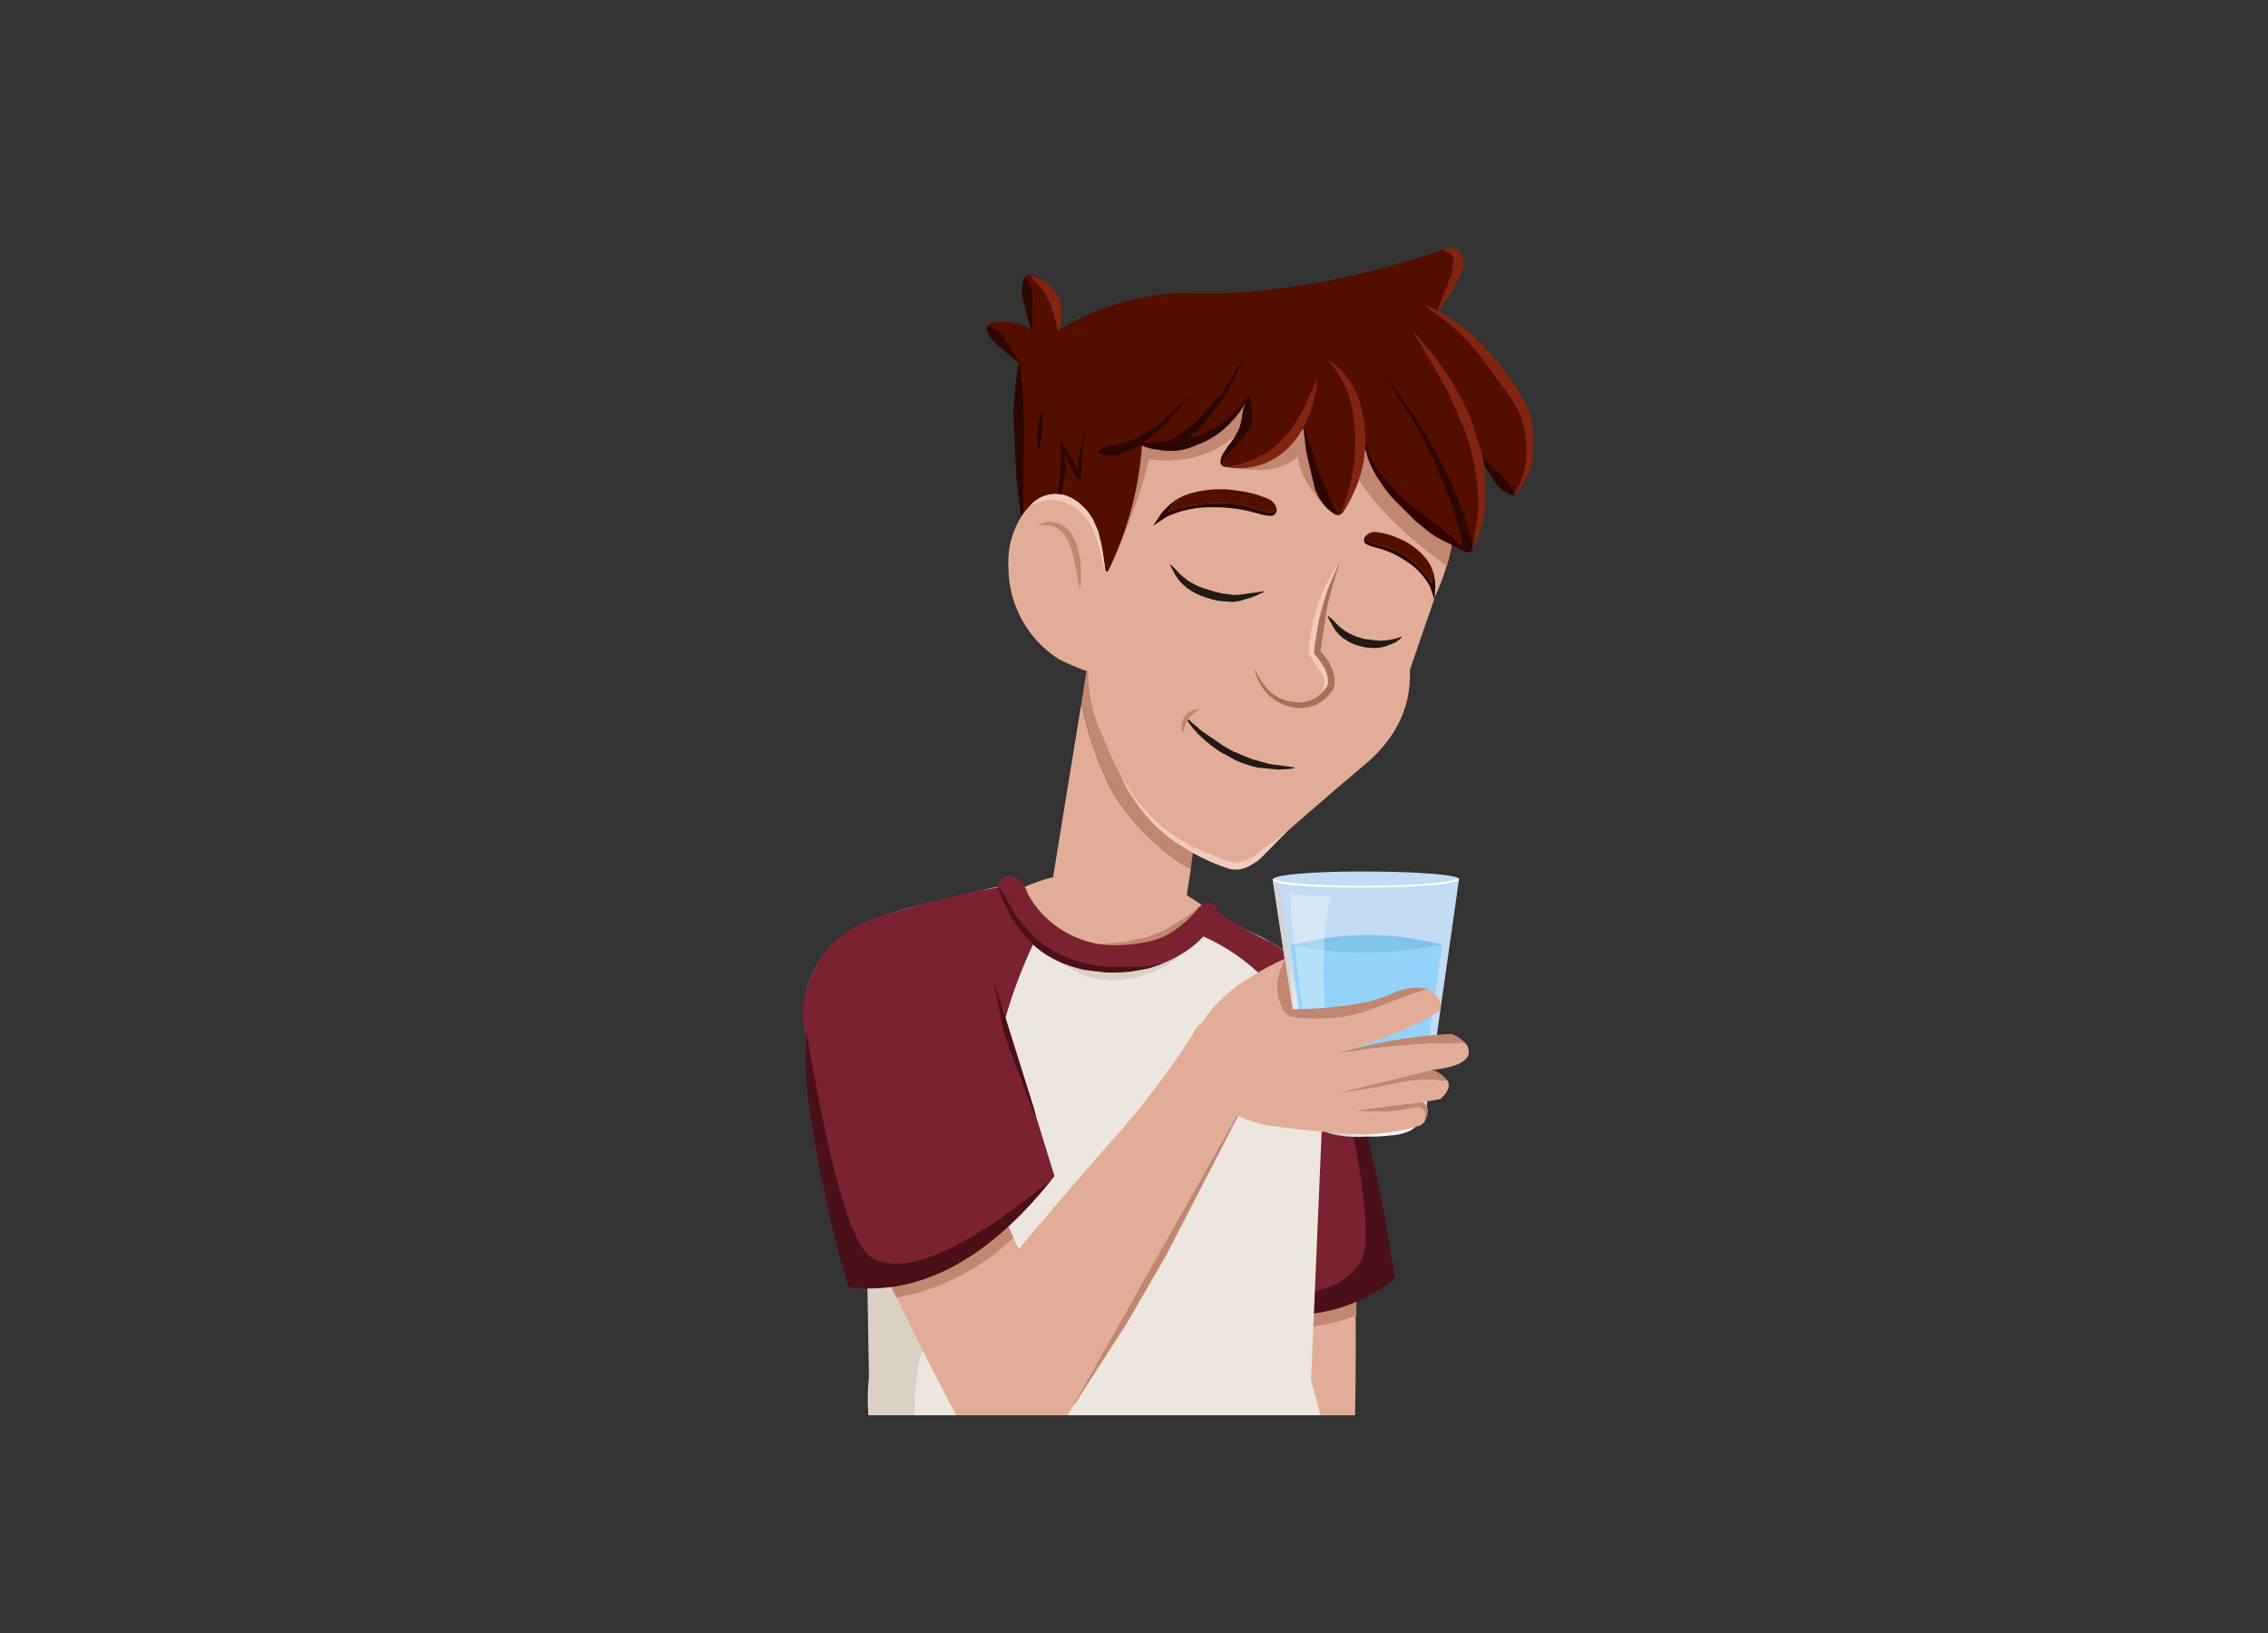 <svg xmlns="http://www.w3.org/2000/svg" xmlns:xlink="http://www.w3.org/1999/xlink" width="375" height="270" viewBox="0 0 375 270">
  <rect x="0" y="0" width="375" height="270" fill="#333333" stroke="none"/>
  <defs>
    <clipPath id="clip-path">
      <rect id="Rectangle_8663" data-name="Rectangle 8663" width="375" height="270" transform="translate(16296.434 -12428)" fill="#fff" stroke="#707070" stroke-width="1" opacity="0.59"/>
    </clipPath>
    <clipPath id="clip-path-2">
      <path id="Path_75570" data-name="Path 75570" d="M0,202.83H131V0H0Z" transform="translate(128 131.17)" fill="#fff"/>
    </clipPath>
    <linearGradient id="linear-gradient" x1="0.119" y1="0.51" x2="1.54" y2="0.389" gradientUnits="objectBoundingBox">
      <stop offset="0" stop-color="#bec0c2"/>
      <stop offset="0.341" stop-color="#fff"/>
      <stop offset="1" stop-color="#bec0c2"/>
    </linearGradient>
    <linearGradient id="linear-gradient-2" x1="0.417" y1="0.502" x2="0.708" y2="0.495" gradientUnits="objectBoundingBox">
      <stop offset="0" stop-color="#d2d4d5"/>
      <stop offset="1" stop-color="#fff"/>
    </linearGradient>
  </defs>
  <g id="Mask_Group_16611" data-name="Mask Group 16611" transform="translate(-16296.434 12428)" clip-path="url(#clip-path)">
    <g id="Mask_Group_16601" data-name="Mask Group 16601" transform="translate(16296.434 -12528)" clip-path="url(#clip-path-2)">
      <g id="male_teen_5" data-name="male teen 5" transform="translate(324.279 854.028)">
        <g id="Group_104051" data-name="Group 104051" transform="translate(-100.945 -497.186) rotate(-170.868)">
          <g id="Group_104034" data-name="Group 104034" transform="translate(1.335 7.341)">
            <g id="Group_104033" data-name="Group 104033" transform="translate(0 0)">
              <path id="Path_75460" data-name="Path 75460" d="M19.325,0a232.533,232.533,0,0,1,7.229,35.4L5.505,39.623Q2.158,21.22,0,3.114Z" fill="#e2ad98"/>
            </g>
          </g>
          <g id="Group_104036" data-name="Group 104036" transform="translate(1.307 0)">
            <g id="Group_104035" data-name="Group 104035" transform="translate(0 0)">
              <path id="Path_75461" data-name="Path 75461" d="M19.686,9.843a9.51,9.51,0,0,1-2.892,6.979,9.465,9.465,0,0,1-6.951,2.864,9.557,9.557,0,0,1-6.979-2.864A9.557,9.557,0,0,1,0,9.843,9.465,9.465,0,0,1,2.864,2.892,9.51,9.51,0,0,1,9.843,0a9.419,9.419,0,0,1,6.951,2.892A9.419,9.419,0,0,1,19.686,9.843Z" fill="#e2ad98"/>
            </g>
          </g>
          <g id="Group_104039" data-name="Group 104039" transform="translate(5.339 34.608)">
            <g id="Group_104038" data-name="Group 104038" transform="translate(0 0)">
              <g id="Group_104037" data-name="Group 104037" transform="translate(0 0)">
                <path id="Path_75462" data-name="Path 75462" d="M1.752,15.83,0,4.4A32.647,32.647,0,0,1,21.493.371l1.863,10.566Z" fill="#c18770"/>
              </g>
            </g>
          </g>
          <g id="Group_104041" data-name="Group 104041" transform="translate(17.629 65.509)">
            <g id="Group_104040" data-name="Group 104040" transform="translate(0 0)">
              <path id="Path_75463" data-name="Path 75463" d="M32.643,16.322a15.725,15.725,0,0,1-4.782,11.539,15.725,15.725,0,0,1-11.539,4.783A15.725,15.725,0,0,1,4.782,27.861,15.725,15.725,0,0,1,0,16.322,15.725,15.725,0,0,1,4.782,4.783,15.725,15.725,0,0,1,16.322,0,15.725,15.725,0,0,1,27.861,4.783,15.725,15.725,0,0,1,32.643,16.322Z" transform="translate(0)" fill="#7a2230"/>
            </g>
          </g>
          <g id="Group_104043" data-name="Group 104043" transform="translate(0.056 36.88)">
            <g id="Group_104042" data-name="Group 104042" transform="translate(0 0)">
              <path id="Path_75464" data-name="Path 75464" d="M38.26,2.881,49.771,41.114,22.689,56.824Q13.124,48.4,0,9.221,13.235-5.154,38.26,2.881Z" transform="translate(0 0)" fill="#7a2230"/>
            </g>
          </g>
          <g id="Group_104046" data-name="Group 104046" transform="translate(0 36.915)">
            <g id="Group_104045" data-name="Group 104045" transform="translate(0 0)">
              <g id="Group_104044" data-name="Group 104044">
                <path id="Path_75465" data-name="Path 75465" d="M12.068,40.467A273.364,273.364,0,0,1,0,9.13Q12.722-4.895,37.37,2.624,9.621,1.039,5.978,11.1q-2.224,6.117,13.43,41.986A71.5,71.5,0,0,1,12.068,40.467Z" fill="#4b0f18"/>
              </g>
            </g>
          </g>
          <g id="Group_104048" data-name="Group 104048" transform="translate(41.602 51.023)">
            <g id="Group_104047" data-name="Group 104047" transform="translate(0 0)">
              <path id="Path_75466" data-name="Path 75466" d="M7.5,25.108,3.943,16.322.133.918.022.056Q-.033,0,.05,0L.106.028l.612,1.78L7.585,25.08q.056.056-.028.056Q7.5,25.192,7.5,25.108Z" transform="translate(0)" fill="#4b0f18"/>
            </g>
          </g>
          <g id="Group_104050" data-name="Group 104050" transform="translate(30.614 78.494)">
            <g id="Group_104049" data-name="Group 104049" transform="translate(0 0)">
              <path id="Path_75467" data-name="Path 75467" d="M3.337,4.171V3.337h.834m-.834,0V2.5m3.337.834L3.337,0,0,3.337,3.337,6.673Zm-4.171,0h.834" fill="none" stroke="rgba(0,0,0,0)" stroke-linecap="round" stroke-linejoin="round" stroke-width="0.075"/>
            </g>
          </g>
        </g>
        <g id="Group_104060" data-name="Group 104060" transform="translate(-91.982 -434.012) rotate(-175.881)">
          <g id="Group_104053" data-name="Group 104053" transform="matrix(0.978, -0.208, 0.208, 0.978, 0, 8.497)">
            <g id="Group_104052" data-name="Group 104052" transform="translate(0 0)">
              <path id="Path_75468" data-name="Path 75468" d="M21.92,64.37a40.481,40.481,0,0,1-3.142,8.175L.009,67.345q-.028-2.113.028-4.226A394.773,394.773,0,0,1,3.874,16.405,133.175,133.175,0,0,0,5.209.056L18.528,0a135.343,135.343,0,0,0,.779,21.327q1.2,9.31,2.642,23.607T21.92,64.37Z" fill="#e2ad98"/>
            </g>
          </g>
          <g id="Group_104055" data-name="Group 104055" transform="translate(5.035 0)">
            <g id="Group_104054" data-name="Group 104054" transform="translate(0 0)">
              <path id="Path_75469" data-name="Path 75469" d="M13.354,6.677A6.432,6.432,0,0,1,11.4,11.4a6.432,6.432,0,0,1-4.719,1.958A6.432,6.432,0,0,1,1.958,11.4,6.432,6.432,0,0,1,0,6.677,6.432,6.432,0,0,1,1.958,1.958,6.432,6.432,0,0,1,6.677,0,6.432,6.432,0,0,1,11.4,1.958,6.432,6.432,0,0,1,13.354,6.677Z" fill="#e2ad98"/>
            </g>
          </g>
          <g id="Group_104057" data-name="Group 104057" transform="translate(6.042 12.919)">
            <g id="Group_104056" data-name="Group 104056" transform="translate(0 0)">
              <path id="Path_75470" data-name="Path 75470" d="M6.89,54.749,7.224,57.2q.056.056-.028.056-.056.056-.056-.028L4.249,41.708,2.5,28.751.022.056Q-.033,0,.05,0L.106.028l6.7,54.11Q6.862,54.555,6.89,54.749Z" fill="#c18770"/>
            </g>
          </g>
          <g id="Group_104059" data-name="Group 104059" transform="translate(20.44 69.892)">
            <g id="Group_104058" data-name="Group 104058" transform="translate(0 0)">
              <path id="Path_75471" data-name="Path 75471" d="M3.337,4.171V3.337h.834m-.834,0V2.5m3.337.834L3.337,0,0,3.337,3.337,6.673Zm-4.171,0h.834" fill="none" stroke="rgba(0,0,0,0)" stroke-linecap="round" stroke-linejoin="round" stroke-width="0.075"/>
            </g>
          </g>
        </g>
        <g id="Group_104065" data-name="Group 104065" transform="translate(-82.381 -401.363) rotate(177.84)">
          <g id="Group_104062" data-name="Group 104062" transform="translate(0 0)">
            <g id="Group_104061" data-name="Group 104061">
              <path id="Path_75472" data-name="Path 75472" d="M4.979,3.921Q4.951,3.837,5.2,2.03l.612.584A5,5,0,0,1,6.841,5.227Q6.146,13.792,6.258,23A63.337,63.337,0,0,1,4.979,3.921m7.7,20.437q-.167-.806-.334-1.585a67.141,67.141,0,0,1-.389-18.8Q12.18,2,12.569,0a4.865,4.865,0,0,1,1.752,3.309,4.635,4.635,0,0,1-.139.667A90.658,90.658,0,0,0,12.625,22.55q0,.918.056,1.807M0,14.181a17.926,17.926,0,0,0,1-2Q.975,13.625.975,17.212a28.7,28.7,0,0,0,1.335,7.841A18.287,18.287,0,0,1,1.03,21.3a15.834,15.834,0,0,0-.5-1.7A21.145,21.145,0,0,1,0,14.181Z" transform="translate(1.078 2.18)" fill="#c18770"/>
              <path id="Path_75473" data-name="Path 75473" d="M18.374,47.67q-.445,0-.89-.028L17.4,47.5q-.056-.028-.056-.056a10.252,10.252,0,0,1-7.285-5.978Q8.225,38.6,5.945,34.212q-.5-.806-1.057-1.585a7.542,7.542,0,0,1-.473-.806Q3.61,30.625,3,29.568A22.149,22.149,0,0,1,.106,23.284q-.445-1.974.973-6.924a21.145,21.145,0,0,0,.528,5.422,15.834,15.834,0,0,1,.5,1.7,18.287,18.287,0,0,0,1.279,3.754,28.7,28.7,0,0,1-1.335-7.841q0-3.587.028-5.033l.028-2.169q.111-.751.306-1.557.473-2.224.834-4.5l.083-.111q1.585-3,2.947-1.807Q6.029,6.017,6.057,6.1A63.337,63.337,0,0,0,7.336,25.175q-.111-9.2.584-17.768Q7.947,6.74,8,6.1q.25-2.336.779-5.227,3.281-2.252,4.866,1.307-.389,2-.612,3.976a67.141,67.141,0,0,0,.389,18.8q.167.779.334,1.585-.056-.89-.056-1.807A90.658,90.658,0,0,1,15.26,6.156a4.635,4.635,0,0,0,.139-.667q.306-1.2.89-3.114,4.727.64,5.811,3.893a9.941,9.941,0,0,1-.167,5.172q-1.891,10.65-.028,15.237,1.807.445,1.585-4.588-.389-5.617,1.807-7.2a4.681,4.681,0,0,1,5.756-.111q-2.03,9.4-1.112,14.1.89,4.7.918,4.81-.445,1.14-.973,2.224a55.637,55.637,0,0,1-3.059,5.728q-.612,1-1.2,1.78A9.847,9.847,0,0,1,21.739,46.7a2.491,2.491,0,0,1-.445.222A5.956,5.956,0,0,1,18.374,47.67Z" fill="#e2ad98"/>
            </g>
          </g>
          <g id="Group_104064" data-name="Group 104064" transform="translate(15.928 37.743)">
            <g id="Group_104063" data-name="Group 104063" transform="translate(0 0)">
              <path id="Path_75474" data-name="Path 75474" d="M3.337,4.171V3.337h.834m-.834,0V2.5m3.337.834L3.337,0,0,3.337,3.337,6.673Zm-4.171,0h.834" fill="none" stroke="rgba(0,0,0,0)" stroke-linecap="round" stroke-linejoin="round" stroke-width="0.075"/>
            </g>
          </g>
        </g>
        <g id="Group_104075" data-name="Group 104075" transform="translate(-194.477 -554.207) rotate(-8.256)">
          <g id="Group_104067" data-name="Group 104067" transform="translate(0 34.926)">
            <g id="Group_104066" data-name="Group 104066" transform="translate(0 0)">
              <path id="Path_75475" data-name="Path 75475" d="M84.979,59.174A358.889,358.889,0,0,0,81.2,0L8.9,3.114A394.968,394.968,0,0,1,0,59.841Q39.955,75.182,84.979,59.174Z" transform="translate(0 0)" fill="#ede6de"/>
            </g>
          </g>
          <g id="Group_104069" data-name="Group 104069" transform="translate(8.67 2.232)">
            <g id="Group_104068" data-name="Group 104068" transform="translate(0 0)">
              <path id="Path_75476" data-name="Path 75476" d="M0,36.556A35.227,35.227,0,0,0,10.7,62.412a35.227,35.227,0,0,0,25.857,10.7,35.227,35.227,0,0,0,25.857-10.7,35.227,35.227,0,0,0,10.7-25.857A35.227,35.227,0,0,0,62.412,10.7,35.227,35.227,0,0,0,36.556,0,35.227,35.227,0,0,0,10.7,10.7,35.227,35.227,0,0,0,0,36.556Z" fill="#ede6de"/>
            </g>
          </g>
          <g id="Group_104072" data-name="Group 104072" transform="translate(0.056 0)">
            <g id="Group_104071" data-name="Group 104071" transform="translate(0 0)">
              <g id="Group_104070" data-name="Group 104070">
                <path id="Path_75477" data-name="Path 75477" d="M43.741,9.677q.862-.028,1.752-.028.89.111,1.78.25a4.788,4.788,0,0,1,.528-.028,39.523,39.523,0,0,1-.5-7.536,9.23,9.23,0,0,1,.139-1.251A10.209,10.209,0,0,1,47.662,0l-.5,1.585A37.693,37.693,0,0,0,24.637,6.9L17.38,14.46a60.093,60.093,0,0,0-6.4,11.039,51.593,51.593,0,0,0-2.2,10.761A453.271,453.271,0,0,1,0,94.962a47.363,47.363,0,0,0,7.452,2.419q4.578,1.14,7.2,1.919a38.32,38.32,0,0,0,6.535,1.279q3.913.508,8.092,1.279a40.9,40.9,0,0,0,8.453.723q4.31-.079,6.118-.139t7.4-.417a71.71,71.71,0,0,0,10.205-1.307q4.489-.779,7.7-1.613,3.244-.834,4-1.057.754-.195,1.5-.417.751-.25,1.5-.473-.584.111-1.14.25-4.56.89-9.288,1.418-3.365.389-6.785.723a121.249,121.249,0,0,1-12.43.417,66.373,66.373,0,0,1-7.7-.612,62.868,62.868,0,0,1-10.845-2.475,24.383,24.383,0,0,1-7.591-4.2,14.623,14.623,0,0,1-5.005-7.814,39.1,39.1,0,0,1-1.084-6.312A94.63,94.63,0,0,1,13.931,67.1q.139-4.31.417-8.676.167-2.975.473-5.951.364-3.337.64-7.953.3-4.615,1.2-10.094a33.222,33.222,0,0,1,3.476-10.233,22.285,22.285,0,0,1,7.146-7.869A45.743,45.743,0,0,1,33.9,12.485,30.1,30.1,0,0,1,43.741,9.677Z" fill="#dad0c5"/>
              </g>
            </g>
          </g>
          <g id="Group_104074" data-name="Group 104074" transform="translate(39.153 99.105)">
            <g id="Group_104073" data-name="Group 104073" transform="translate(0 0)">
              <path id="Path_75478" data-name="Path 75478" d="M3.337,2.5v.834h.834m-.834,0v.834m3.337-.834L3.337,6.674,0,3.337,3.337,0Zm-4.171,0h.834" fill="none" stroke="rgba(0,0,0,0)" stroke-linecap="round" stroke-linejoin="round" stroke-width="0.075"/>
            </g>
          </g>
        </g>
        <g id="Group_104100" data-name="Group 104100" transform="matrix(0.997, 0.08, -0.08, 0.997, -189.462, -613.782)">
          <g id="Group_104077" data-name="Group 104077" transform="translate(31.561 0)">
            <g id="Group_104076" data-name="Group 104076" transform="translate(0 0)">
              <path id="Path_75479" data-name="Path 75479" d="M33.647,19.968,36.4,6.787a31.424,31.424,0,0,0-9.065-5.2A28.606,28.606,0,0,0,18.186,0,30.675,30.675,0,0,0,.64,5.285L0,19.968Z" fill="#e2ad98"/>
            </g>
          </g>
          <g id="Group_104079" data-name="Group 104079" transform="translate(8.759 3.255)">
            <g id="Group_104078" data-name="Group 104078" transform="translate(0 0)">
              <path id="Path_75480" data-name="Path 75480" d="M77.861,22a19.369,19.369,0,0,0-2.948-9.733Q72.23,8.018,65.737,5.422a56.59,56.59,0,0,1-8.9-4.171Q54.57,7.285,47.161,11.6q-7.378,4.338-12.93-1.335Q28.7,4.616,27.307,3.42A11.869,11.869,0,0,1,24.721,0a46.191,46.191,0,0,0-5.84,1.613Q13.988,3.15,9.093,4.755A58.051,58.051,0,0,0,0,8.676L7.341,85.2q2.892-3.949,6.062-7.647,2.836-3.309,5.951-6.424l1.168-1.168,1.168-1.112q2.252-2.058,4.672-3.921a46.848,46.848,0,0,1,9.315-5.478,29.576,29.576,0,0,1,9.149-2.336,27.992,27.992,0,0,1,9.037.806,34.085,34.085,0,0,1,8.871,3.893,41.206,41.206,0,0,1,5.534,4.06A59.124,59.124,0,0,1,73.161,70.6,73.583,73.583,0,0,1,80,79.084Z" transform="translate(0 0)" fill="#ede6de"/>
            </g>
          </g>
          <g id="Group_104081" data-name="Group 104081" transform="translate(0.278 9.901)">
            <g id="Group_104080" data-name="Group 104080" transform="translate(0 0)">
              <path id="Path_75481" data-name="Path 75481" d="M32.646,16.323a15.726,15.726,0,0,0-4.783-11.54A15.726,15.726,0,0,0,16.323,0,15.726,15.726,0,0,0,4.783,4.783,15.726,15.726,0,0,0,0,16.323a15.726,15.726,0,0,0,4.783,11.54,15.726,15.726,0,0,0,11.54,4.783,15.726,15.726,0,0,0,11.54-4.783A15.726,15.726,0,0,0,32.646,16.323Z" fill="#ede6de"/>
            </g>
          </g>
          <g id="Group_104084" data-name="Group 104084" transform="translate(11.484 39.461)">
            <g id="Group_104083" data-name="Group 104083" transform="translate(0 0)">
              <g id="Group_104082" data-name="Group 104082">
                <path id="Path_75482" data-name="Path 75482" d="M14.515,0Q.028,2.364,0,2.336L4.56,49.275l9.76-12.013Z" fill="#dad0c5"/>
              </g>
            </g>
          </g>
          <g id="Group_104089" data-name="Group 104089" transform="translate(0 3.672)">
            <g id="Group_104086" data-name="Group 104086" transform="translate(0 0)">
              <g id="Group_104085" data-name="Group 104085">
                <path id="Path_75483" data-name="Path 75483" d="M33.369,22.8A79.992,79.992,0,0,1,38.541,5.84L32.034,0A143.31,143.31,0,0,0,11.123,6.924Q.539,11.23,0,23.525q1.48,9.341,8.509,13.264l.528.278q.354.2.7.361.076.033.139.056l.473.195a15.056,15.056,0,0,0,4.588,1.112,16.6,16.6,0,0,0,1.668.083,15.726,15.726,0,0,0,11.54-4.783,15.349,15.349,0,0,0,1.168-1.307Q32.238,29.611,33.369,22.8Z" fill="#7a2230"/>
              </g>
            </g>
            <g id="Group_104088" data-name="Group 104088" transform="translate(63.901 1.112)">
              <g id="Group_104087" data-name="Group 104087" transform="translate(0 0)">
                <path id="Path_75484" data-name="Path 75484" d="M11.179,10.233q5.321,4.224,8.982,12.93,1.707,4.027,2.975,7.647a74.912,74.912,0,0,1-.111-8.787,22.306,22.306,0,0,0-.473-6.006q-.228-2.776-3.281-6.034a20.866,20.866,0,0,0-6.98-5.339A56.507,56.507,0,0,1,2.614,0L0,4.227A33.347,33.347,0,0,1,11.179,10.233Z" transform="translate(0)" fill="#7a2230"/>
              </g>
            </g>
          </g>
          <g id="Group_104091" data-name="Group 104091" transform="translate(48.218 4.395)">
            <g id="Group_104090" data-name="Group 104090" transform="translate(0 0)">
              <path id="Path_75485" data-name="Path 75485" d="M10.9,4.171l-.167.083-.528.334-2.419,1.2L4.2,6.9l-.167.028-.167.056-3.81.612H.028L0,7.647l.028.028L.25,7.73l1.5.111.139.028L3.81,7.814l.361-.056h.195L5.923,7.48l1.641-.473A12.988,12.988,0,0,0,9.2,6.368l.806-.417,2.475-1.668,2.169-2.2L15.6.751l.111-.139L15.906.25l.111-.167Q16.045.056,15.989,0h-.056l-.139.167L14.627,1.279l-.111.083-.334.306-.111.083-.222.222Z" fill="#c18770"/>
            </g>
          </g>
          <g id="Group_104093" data-name="Group 104093" transform="translate(39.542 12.793)">
            <g id="Group_104092" data-name="Group 104092" transform="translate(0 0)">
              <path id="Path_75486" data-name="Path 75486" d="M17.769,1.752,17.157,2l-.222.056a18.751,18.751,0,0,1-1.863.584q-.834.222-.973.25L12.6,3.2h-.139l-.111.028-2.364.167-.139.028-.111-.028H8.954L7.425,3.253,4.838,2.7,2.03,1.668,1,1.168.779,1.084.612.973.083.723Q0,.64,0,.751V.806L1.7,2.28l.139.083.612.445L4.922,4.088h.056l1.112.389.139.028.111.056.278.056a11.644,11.644,0,0,0,2.2.389,14.285,14.285,0,0,0,2.336.028l.862-.083,2.475-.528.278-.083.111-.056.139-.028.528-.195a18.441,18.441,0,0,0,1.891-.806l1.585-.89A13.7,13.7,0,0,0,20.3,1.5L22.023.083V0H21.94L20.327.723l-.083.028-.612.278-.167.056-.167.083L17.991,1.7Z" fill="#dad0c5"/>
            </g>
          </g>
          <g id="Group_104095" data-name="Group 104095" transform="translate(30.477 2.003)">
            <g id="Group_104094" data-name="Group 104094" transform="translate(0 0)">
              <path id="Path_75487" data-name="Path 75487" d="M23.386,14.016A20.2,20.2,0,0,0,32.173,9.9a17.676,17.676,0,0,0,2.864-3.031A9.646,9.646,0,0,0,36.65,3.338q-.222-1.418-1.335-1.5A2.326,2.326,0,0,0,33.2,3.143,19.188,19.188,0,0,1,29.67,6.869a11.542,11.542,0,0,1-3.7,2,25.252,25.252,0,0,1-4.171.945,16.23,16.23,0,0,1-9.594-1.14A16,16,0,0,1,5.089,2.615,5.614,5.614,0,0,0,3.865.752,2.535,2.535,0,0,0,1.974,0Q.862,0,0,1.586A27.279,27.279,0,0,0,4.394,8.76,15.16,15.16,0,0,0,13.681,14.1,23.452,23.452,0,0,0,23.386,14.016Z" transform="translate(0 0)" fill="#7a2230"/>
            </g>
          </g>
          <g id="Group_104097" data-name="Group 104097" transform="translate(30.566 3.706)">
            <g id="Group_104096" data-name="Group 104096" transform="translate(0 0)">
              <path id="Path_75488" data-name="Path 75488" d="M20.516,12.814q1.057-.111,2.53-.361l2.948-.779,1.668-.723L28,10.756q.083,0,.028-.056,0-.083-.056-.028l-.111.028-.445.167-.222.056-.139.056-.445.111q-.334.111-1.585.389l-5.9.5L15.9,11.785l-2.586-.5-1.446-.445A20.613,20.613,0,0,1,9.115,9.616L7.864,8.865Q7.169,8.392,6.7,8L6.529,7.92l-.111-.111L6.14,7.586,3.554,5.028.106.05Q.106-.033.05.022q-.083,0-.028.056L.578,1.413q.473,1,.751,1.474L2.441,4.75A20.9,20.9,0,0,0,4,6.779l.973,1.029a12.5,12.5,0,0,0,1.084.973,13.589,13.589,0,0,0,1.224.945l1.307.834,2.92,1.335a25.485,25.485,0,0,0,3.114.779l.751.111,3.754.139Z" fill="#4b0f18"/>
            </g>
          </g>
          <g id="Group_104099" data-name="Group 104099" transform="translate(49.191 84.175)">
            <g id="Group_104098" data-name="Group 104098" transform="translate(0 0)">
              <path id="Path_75489" data-name="Path 75489" d="M3.337,2.5v.834h.834m-.834,0v.834m3.337-.834L3.337,6.674,0,3.337,3.337,0Zm-4.171,0h.834" fill="none" stroke="rgba(0,0,0,0)" stroke-linecap="round" stroke-linejoin="round" stroke-width="0.075"/>
            </g>
          </g>
        </g>
        <g id="Group_104119" data-name="Group 104119" transform="matrix(0.805, -0.593, 0.593, 0.805, -210.717, -577.503)">
          <g id="Group_104102" data-name="Group 104102" transform="translate(1.335 44.281)">
            <g id="Group_104101" data-name="Group 104101" transform="translate(0 0)">
              <path id="Path_75490" data-name="Path 75490" d="M19.324,34.275A177.629,177.629,0,0,0,26.553,3.656L5.505,0Q2.158,15.919,0,31.581Z" fill="#e2ad98"/>
            </g>
          </g>
          <g id="Group_104104" data-name="Group 104104" transform="translate(1.307 67.877)">
            <g id="Group_104103" data-name="Group 104103" transform="translate(0 0)">
              <path id="Path_75491" data-name="Path 75491" d="M19.685,8.515a7.713,7.713,0,0,0-2.892-6.037A10.26,10.26,0,0,0,9.843,0,10.365,10.365,0,0,0,2.864,2.477a7.77,7.77,0,0,0,0,12.05,10.3,10.3,0,0,0,6.979,2.5,10.2,10.2,0,0,0,6.951-2.5A7.643,7.643,0,0,0,19.685,8.515Z" fill="#e2ad98"/>
            </g>
          </g>
          <g id="Group_104107" data-name="Group 104107" transform="translate(5.338 41.274)">
            <g id="Group_104106" data-name="Group 104106" transform="translate(0 0)">
              <g id="Group_104105" data-name="Group 104105" transform="translate(0 0)">
                <path id="Path_75492" data-name="Path 75492" d="M1.752,0,0,9.886a36.99,36.99,0,0,0,21.493,3.488l1.863-9.14Z" fill="#c18770"/>
              </g>
            </g>
          </g>
          <g id="Group_104109" data-name="Group 104109" transform="translate(17.628 0)">
            <g id="Group_104108" data-name="Group 104108" transform="translate(0 0)">
              <path id="Path_75493" data-name="Path 75493" d="M32.642,14.119A12.753,12.753,0,0,0,27.86,4.137,17.038,17.038,0,0,0,16.321,0,17.038,17.038,0,0,0,4.782,4.137a12.808,12.808,0,0,0,0,19.964,17.038,17.038,0,0,0,11.539,4.137A17.038,17.038,0,0,0,27.86,24.1,12.753,12.753,0,0,0,32.642,14.119Z" transform="translate(0 0)" fill="#7a2230"/>
            </g>
          </g>
          <g id="Group_104111" data-name="Group 104111" transform="translate(0.056 3.848)">
            <g id="Group_104110" data-name="Group 104110" transform="translate(0 0)">
              <path id="Path_75494" data-name="Path 75494" d="M38.258,46.662,49.769,13.59,22.688,0Q13.124,7.288,0,41.178,13.235,53.613,38.258,46.662Z" fill="#7a2230"/>
            </g>
          </g>
          <g id="Group_104114" data-name="Group 104114" transform="translate(0 7.047)">
            <g id="Group_104113" data-name="Group 104113" transform="translate(0 0)">
              <g id="Group_104112" data-name="Group 104112">
                <path id="Path_75495" data-name="Path 75495" d="M12.067,10.92A218.078,218.078,0,0,0,0,38.027q12.721,12.132,37.369,5.628Q9.62,45.027,5.978,36.319,3.754,31.028,19.407,0A60.527,60.527,0,0,0,12.067,10.92Z" fill="#4b0f18"/>
              </g>
            </g>
          </g>
          <g id="Group_104116" data-name="Group 104116" transform="translate(41.601 19.006)">
            <g id="Group_104115" data-name="Group 104115" transform="translate(0 0)">
              <path id="Path_75496" data-name="Path 75496" d="M7.5.043l-3.559,7.6L.133,20.969l-.111.746q-.056.048.028.048l.056-.024L.717,20.2,7.585.067Q7.641.019,7.557.019,7.5-.029,7.5.043Z" fill="#4b0f18"/>
            </g>
          </g>
          <g id="Group_104118" data-name="Group 104118" transform="translate(30.612 11.233)">
            <g id="Group_104117" data-name="Group 104117" transform="translate(0 0)">
              <path id="Path_75497" data-name="Path 75497" d="M3.336,2.165v.722h.834m-.834,0v.722m3.336-.722L3.336,5.773,0,2.886,3.336,0Zm-4.171,0h.834" fill="none" stroke="rgba(0,0,0,0)" stroke-linecap="round" stroke-linejoin="round" stroke-width="0.07"/>
            </g>
          </g>
        </g>
        <g id="Group_104128" data-name="Group 104128" transform="matrix(-0.925, -0.381, 0.381, -0.925, -137.987, -508.214)">
          <g id="Group_104121" data-name="Group 104121" transform="matrix(0.978, 0.208, -0.208, 0.978, 15.081, 0)">
            <g id="Group_104120" data-name="Group 104120" transform="translate(0 0)">
              <path id="Path_75498" data-name="Path 75498" d="M21.919,8.174A40.479,40.479,0,0,0,18.777,0L.009,5.2Q-.019,7.313.037,9.426A394.756,394.756,0,0,0,3.874,56.137,133.167,133.167,0,0,1,5.209,72.486l13.318.056a135.337,135.337,0,0,1,.779-21.326q1.2-9.31,2.641-23.606T21.919,8.174Z" fill="#e2ad98"/>
            </g>
          </g>
          <g id="Group_104123" data-name="Group 104123" transform="translate(5.035 66.099)">
            <g id="Group_104122" data-name="Group 104122" transform="translate(0 0)">
              <path id="Path_75499" data-name="Path 75499" d="M13.354,6.677A6.432,6.432,0,0,0,11.4,1.958,6.431,6.431,0,0,0,6.677,0,6.432,6.432,0,0,0,1.958,1.958,6.432,6.432,0,0,0,0,6.677,6.432,6.432,0,0,0,1.958,11.4a6.432,6.432,0,0,0,4.719,1.958A6.432,6.432,0,0,0,11.4,11.4,6.432,6.432,0,0,0,13.354,6.677Z" transform="translate(0 0)" fill="#e2ad98"/>
            </g>
          </g>
          <g id="Group_104125" data-name="Group 104125" transform="translate(6.042 9.263)">
            <g id="Group_104124" data-name="Group 104124" transform="translate(0 0)">
              <path id="Path_75500" data-name="Path 75500" d="M6.89,2.525,7.224.078Q7.279.022,7.2.022,7.14-.033,7.14.05L4.249,15.565,2.5,28.522.022,57.216q-.056.056.028.056l.056-.028,6.7-54.107Q6.862,2.719,6.89,2.525Z" fill="#c18770"/>
            </g>
          </g>
          <g id="Group_104127" data-name="Group 104127" transform="translate(20.439 2.89)">
            <g id="Group_104126" data-name="Group 104126" transform="translate(0 0)">
              <path id="Path_75501" data-name="Path 75501" d="M3.337,2.5v.834h.834m-.834,0v.834m3.337-.834L3.337,6.673,0,3.337,3.337,0Zm-4.171,0h.834" fill="none" stroke="rgba(0,0,0,0)" stroke-linecap="round" stroke-linejoin="round" stroke-width="0.075"/>
            </g>
          </g>
        </g>
        <g id="Group_104157" data-name="Group 104157" transform="translate(-113.208 -550.622) rotate(-117.089)">
          <g id="Group_104134" data-name="Group 104134" transform="translate(23.129 17.73)">
            <g id="Group_104130" data-name="Group 104130" transform="translate(5.638 0.695)">
              <g id="Group_104129" data-name="Group 104129" transform="translate(0 0)">
                <path id="Path_75502" data-name="Path 75502" d="M10.518,3.17,2.537,0a16.639,16.639,0,0,1-.973,8.425Q-.1,13.069.007,13.625q.806,4.282,2.864,4.393,2.03.111,2.614-3.5A23.041,23.041,0,0,1,7.376,8.592,43.158,43.158,0,0,1,10.518,3.17Z" fill="#e2ad98"/>
              </g>
            </g>
            <g id="Group_104133" data-name="Group 104133" transform="translate(0 0)">
              <g id="Group_104132" data-name="Group 104132">
                <g id="Group_104131" data-name="Group 104131">
                  <path id="Path_75503" data-name="Path 75503" d="M11.206,0,6.451.111,0,14.042,8.175,18.88a5.171,5.171,0,0,1-1.057-2.03,4.7,4.7,0,0,1-.139-2.058Q8.036,9.482,8.759,6.7,10.066,1.585,11.206,0Z" fill="#c18770"/>
                </g>
              </g>
            </g>
          </g>
          <g id="Group_104154" data-name="Group 104154" transform="matrix(-0.452, 0.892, -0.892, -0.452, 53.049, 26.401)">
            <g id="Group_104137" data-name="Group 104137" transform="translate(0 0)">
              <g id="Group_104136" data-name="Group 104136" transform="translate(0 0)">
                <g id="Group_104135" data-name="Group 104135">
                  <path id="Path_75504" data-name="Path 75504" d="M30.816,1.333q-.025-.567-4.755-.94Q21.736.043,15.617.006,9.363-.042,5.062.272.221.609,0,1.272q1.081,6.342,2.777,19T5.554,39.263a59.516,59.516,0,0,0,9.817.7A35.283,35.283,0,0,0,25.3,39.07Z" fill="#c3dbf3"/>
                </g>
              </g>
            </g>
            <g id="Group_104139" data-name="Group 104139" transform="translate(2.9 10.518)">
              <g id="Group_104138" data-name="Group 104138" transform="translate(0 0)">
                <path id="Path_75505" data-name="Path 75505" d="M21.293,25.958,25.09,0A62.224,62.224,0,0,1,0,0Q.51,3.612,1.094,7.969,2.677,19.776,3.723,26.078a68.775,68.775,0,0,0,8.773.53A38.571,38.571,0,0,0,21.293,25.958Z" transform="translate(0 1.629)" fill="rgba(102,204,255,0.5)"/>
                <path id="Path_75506" data-name="Path 75506" d="M25.09,1.629q-1.359-.363-2.74-.651A48.827,48.827,0,0,0,3.7.821q-1.84.338-3.7.808A62.224,62.224,0,0,0,25.09,1.629Z" transform="translate(0)" fill="rgba(65,174,228,0.5)"/>
              </g>
            </g>
            <g id="Group_104142" data-name="Group 104142" transform="translate(5.701 39.962)">
              <g id="Group_104141" data-name="Group 104141" transform="translate(0 0)">
                <g id="Group_104140" data-name="Group 104140">
                  <path id="Path_75507" data-name="Path 75507" d="M13.663,3.677a8.08,8.08,0,0,0,3.453-.88q1.339-1.049,1.45-1.169A4.051,4.051,0,0,0,19.376,0Q16.612.88,9.682.928,7.237.916,5.124.772A23.571,23.571,0,0,1,0,0Q.762,2.556,3.993,3.436a19.251,19.251,0,0,0,5.689.422A25.977,25.977,0,0,0,13.663,3.677Z" fill="url(#linear-gradient)"/>
                </g>
              </g>
            </g>
            <g id="Group_104145" data-name="Group 104145" transform="translate(5.443 38.551)">
              <g id="Group_104144" data-name="Group 104144" transform="translate(0 0)">
                <g id="Group_104143" data-name="Group 104143">
                  <path id="Path_75508" data-name="Path 75508" d="M18.516,1.833a3.662,3.662,0,0,0,1.167-.41,4.537,4.537,0,0,0,.172-.856q.061-.53.074-.567a6.826,6.826,0,0,1-3.5,1.121,50.482,50.482,0,0,1-6.045.277q-4.313,0-6.365-.2A7.8,7.8,0,0,1,0,.012a11.086,11.086,0,0,0,.258,1.4q1.241.9,8.036,1.061A43.14,43.14,0,0,0,18.516,1.833Z" fill="#d2d4d5"/>
                </g>
              </g>
            </g>
            <g id="Group_104148" data-name="Group 104148" transform="translate(0 1.212)">
              <g id="Group_104147" data-name="Group 104147" transform="translate(0 0)">
                <g id="Group_104146" data-name="Group 104146" transform="translate(0 0)">
                  <path id="Path_75509" data-name="Path 75509" d="M30.816,0h-.27a.024.024,0,0,1-.012.012q-.248.4-4.1.748-4.5.4-11,.4t-11-.4Q.581.4.319.012L.344,0H.012L0,.06Q0,.313.577.494a21.142,21.142,0,0,0,4.03.579q4.558.362,10.8.362T26.22,1.073A21.077,21.077,0,0,0,30.238.494q.577-.181.577-.434Z" fill="#fff"/>
                </g>
              </g>
            </g>
            <g id="Group_104151" data-name="Group 104151" transform="translate(0.012 1.333)">
              <g id="Group_104150" data-name="Group 104150">
                <g id="Group_104149" data-name="Group 104149">
                  <path id="Path_75510" data-name="Path 75510" d="M1.057.482A2.344,2.344,0,0,1,0,0L5.517,37.737l.971.3Z" fill="url(#linear-gradient-2)"/>
                </g>
              </g>
            </g>
            <g id="Group_104153" data-name="Group 104153" transform="translate(2.801 3.322)">
              <g id="Group_104152" data-name="Group 104152" transform="translate(0 0)">
                <path id="Path_75511" data-name="Path 75511" d="M6.7.7Q1.3.682,0,0A291.263,291.263,0,0,0,4.6,34.59l3.625.157Q3.8,16.329,6.7.7Z" fill="rgba(255,255,255,0.3)"/>
              </g>
            </g>
          </g>
          <g id="Group_104156" data-name="Group 104156" transform="translate(4.61 0)">
            <g id="Group_104155" data-name="Group 104155" transform="translate(0 0)">
              <path id="Path_75512" data-name="Path 75512" d="M34.452,4.18q.028-.361.028-.723l-.056.723h.028M10.705,1.761q-1.39,3.587-2.892,8.9a26.1,26.1,0,0,1-3.559,8.258,5.052,5.052,0,0,0,2.7-1.39L10.705,1.761m5.839,3.2a4.88,4.88,0,0,1,.111-.751A133.129,133.129,0,0,1,8.536,24.339a5.823,5.823,0,0,0,2.28-1.307A82.41,82.41,0,0,0,16.378,5.626l.167-.667M2.975,13.689q.139-.445.306-.918L6.979,2.65q-1.863,3.17-2.7,4.894A46.947,46.947,0,0,0,2.53,12.522l-.222.334a1.239,1.239,0,0,1-1.474.195,5.182,5.182,0,0,1-.64-.361H.139L0,12.6a4.079,4.079,0,0,0,1.474,1.279,2.305,2.305,0,0,0,1.5-.195M27.5.009a2.6,2.6,0,0,0-2.475,1.168,33,33,0,0,0-2.836,5.367,21.2,21.2,0,0,0-1.613,5.589q-.334,2.7-.612,5.394-.278,2.781-.806,5.506a9.209,9.209,0,0,0,2.058-5.394,21.106,21.106,0,0,1,.806-5.144q.89-2.975,2.03-5.839,1.084-2.586,2.364-5.144L34.4,4.152q-.751-.834-1.474-1.613A8.143,8.143,0,0,0,27.5.009Z" transform="translate(0.306 17.498)" fill="#c18770"/>
              <path id="Path_75513" data-name="Path 75513" d="M34.785,19.037a36.677,36.677,0,0,0-.195-3.865,25.291,25.291,0,0,0-2.085-8.7A11.641,11.641,0,0,0,25.748.184q-1.223-.667-7.285,1.084Q14.709,2.3,11.206,7q-.139.167-.306.389Q7.563,12.28,4.393,17.479A31.686,31.686,0,0,0,0,29.1a3.471,3.471,0,0,0,.222.862q.028,0,.083.083a.5.5,0,0,0,.139.139H.5a5.182,5.182,0,0,0,.64.361,1.239,1.239,0,0,0,1.474-.195l.222-.334a46.947,46.947,0,0,1,1.752-4.977q.834-1.724,2.7-4.894L3.587,30.27q-.167.473-.306.918Q2.725,32.8,2.364,34q.7,2.53,2.2,2.419a26.1,26.1,0,0,0,3.559-8.258q1.5-5.311,2.892-8.9L7.257,35.025q-1.668,4.282-.779,6.034a1.817,1.817,0,0,0,.111.195,2.055,2.055,0,0,0,2.252.584,133.129,133.129,0,0,0,8.119-20.131,4.881,4.881,0,0,0-.111.751l-.167.667q-1.919,10.511-1.279,17.3,1.029,1.7,4.06.111.528-2.725.806-5.506.278-2.7.612-5.394a21.2,21.2,0,0,1,1.613-5.589,33,33,0,0,1,2.836-5.367,2.6,2.6,0,0,1,2.475-1.168,8.143,8.143,0,0,1,5.422,2.53q.723.779,1.474,1.613A20.271,20.271,0,0,0,34.785,19.037Z" fill="#e2ad98"/>
            </g>
          </g>
        </g>
        <g id="Group_104162" data-name="Group 104162" transform="translate(-143.602 -656.482) rotate(7.922)">
          <g id="Group_104159" data-name="Group 104159" transform="translate(0 0)">
            <g id="Group_104158" data-name="Group 104158" transform="translate(0 0)">
              <path id="Path_75514" data-name="Path 75514" d="M22.412,24.609A16.061,16.061,0,0,1,19.8,23.552a37.8,37.8,0,0,1-5.2-3.309,45.574,45.574,0,0,1-4.7-4.088A25.34,25.34,0,0,1,6.034,11.15q-1.7-2.836-2.975-5.478A49.015,49.015,0,0,1,.723,0L0,31.255l22.329.334Z" transform="translate(0 18.797)" fill="#e2ad98"/>
              <path id="Path_75515" data-name="Path 75515" d="M21.495,9.871h-.139a10.194,10.194,0,0,0-3.087-6.757A10.232,10.232,0,0,0,10.761,0,10.357,10.357,0,0,0,3.2,3.114,10.312,10.312,0,0,0,.111,10.65q0,.306.028.612L0,18.8A49.015,49.015,0,0,0,2.336,24.47q1.279,2.642,2.975,5.478a25.34,25.34,0,0,0,3.865,5.005,45.574,45.574,0,0,0,4.7,4.088,37.8,37.8,0,0,0,5.2,3.309,16.061,16.061,0,0,0,2.614,1.057Z" transform="translate(0.723 0)" fill="#c18770"/>
            </g>
          </g>
          <g id="Group_104161" data-name="Group 104161" transform="translate(6.924 53.528)">
            <g id="Group_104160" data-name="Group 104160" transform="translate(0 0)">
              <path id="Path_75516" data-name="Path 75516" d="M3.337,2.5v.834h.834m-.834,0v.834m3.337-.834L3.337,6.674,0,3.337,3.337,0Zm-4.171,0h.834" fill="none" stroke="rgba(0,0,0,0)" stroke-linecap="round" stroke-linejoin="round" stroke-width="0.075"/>
            </g>
          </g>
        </g>
        <g id="Group_104276" data-name="Group 104276" transform="translate(-151.196 -733.139) rotate(16.671)">
          <g id="Group_104163" data-name="Group 104163" transform="translate(31.549 69.462)">
            <path id="Path_75517" data-name="Path 75517" d="M21.287,10.643a10.206,10.206,0,0,1-3.126,7.518,10.206,10.206,0,0,1-7.518,3.126,10.273,10.273,0,0,1-7.538-3.126A10.24,10.24,0,0,1,0,10.643,10.307,10.307,0,0,1,3.105,3.105,10.307,10.307,0,0,1,10.643,0a10.24,10.24,0,0,1,7.518,3.105A10.273,10.273,0,0,1,21.287,10.643Z" transform="translate(0 0)" fill="none" stroke="red" stroke-linecap="round" stroke-linejoin="round" stroke-width="0.075"/>
          </g>
          <g id="Group_104177" data-name="Group 104177" transform="translate(18.992 18.297)">
            <g id="Group_104165" data-name="Group 104165" transform="translate(0 0)">
              <g id="Group_104164" data-name="Group 104164" transform="translate(0 0)">
                <path id="Path_75518" data-name="Path 75518" d="M55.641,9.538A31.4,31.4,0,0,0,32.589,0,31.405,31.405,0,0,0,9.538,9.538,31.405,31.405,0,0,0,0,32.589,31.358,31.358,0,0,0,4.977,50.024l.028.139Q16.715,66.545,33.368,68.71q19.69,1.935,30.726-13.347l.723-17.49-.167.7a33.027,33.027,0,0,0,.528-5.978A31.4,31.4,0,0,0,55.641,9.538Z" fill="#e2ad98"/>
              </g>
            </g>
            <g id="Group_104176" data-name="Group 104176" transform="translate(7.101 14.006)">
              <g id="Group_104167" data-name="Group 104167" transform="matrix(0.566, 0.824, -0.824, 0.566, 19.455, 0.243)">
                <g id="Group_104166" data-name="Group 104166" transform="translate(0 0)">
                  <path id="Path_75519" data-name="Path 75519" d="M3.559,1.251,0,0,.25,21.689,2.92,23.608Q10.646,11.752,3.559,1.251Z" fill="#c18770"/>
                </g>
              </g>
              <g id="Group_104169" data-name="Group 104169" transform="translate(17.785 1.315)">
                <g id="Group_104168" data-name="Group 104168" transform="translate(0 0)">
                  <path id="Path_75520" data-name="Path 75520" d="M9.677.417,1.919,7.035,0,11.734Q14.449,10.9,12.235,0Z" transform="translate(0 0)" fill="#c18770"/>
                </g>
              </g>
              <g id="Group_104171" data-name="Group 104171" transform="translate(28.046 1.176)">
                <g id="Group_104170" data-name="Group 104170" transform="translate(0 0)">
                  <path id="Path_75521" data-name="Path 75521" d="M10.705,14.432l.195-5.7L5.116,0,0,1.613Q.44,11.015,10.705,14.432Z" fill="#c18770"/>
                </g>
              </g>
              <g id="Group_104173" data-name="Group 104173" transform="translate(39.512 0) rotate(25.988)">
                <g id="Group_104172" data-name="Group 104172" transform="translate(0 0)">
                  <path id="Path_75522" data-name="Path 75522" d="M24.83,8.342,22.439,4.31,0,0V6.367Q9.82,10.231,24.83,8.342Z" transform="translate(0 0)" fill="#c18770"/>
                </g>
              </g>
              <g id="Group_104175" data-name="Group 104175" transform="translate(0.045 14.634)">
                <g id="Group_104174" data-name="Group 104174" transform="translate(0 0)">
                  <path id="Path_75523" data-name="Path 75523" d="M.779,0,0,14.988l4.7,5.089A100.254,100.254,0,0,0,5.867,0Z" transform="translate(0 0)" fill="#c18770"/>
                </g>
              </g>
            </g>
          </g>
          <g id="Group_104182" data-name="Group 104182" transform="translate(29.391 66.402)">
            <g id="Group_104179" data-name="Group 104179" transform="translate(0 0)">
              <g id="Group_104178" data-name="Group 104178" transform="translate(0 0)">
                <path id="Path_75524" data-name="Path 75524" d="M8.175,27.306Q17,38.586,25.665,41.1t12.012.028q7.089-11.674,13.542-21.467Q57.673,9.9,52.888,0L0,1.2Q1.22,19.877,8.175,27.306Z" fill="#e2ad98"/>
              </g>
            </g>
            <g id="Group_104181" data-name="Group 104181" transform="translate(13.472 33.27)">
              <g id="Group_104180" data-name="Group 104180" transform="translate(0 0)">
                <path id="Path_75525" data-name="Path 75525" d="M28.46.959q.083-.083-.028-.083h-.056L25.318,5.019,25.29,5.1l-.028.056-.083.111q-.556.751-.723.945l-.779.779-.139.111-.056.056-.056.028-.389.306-.556.306-.584.195a3.036,3.036,0,0,1-.64.111h-.083l-.056.028h-.556l-5.895-.556-.083-.028h-.111L11.415,6.8l-.028-.028h-.056L10.5,6.493a13.5,13.5,0,0,1-1.418-.5l-.7-.278-.167-.083L8.133,5.6,8.05,5.547,6.465,4.741q-1-.556-2.225-1.335L2.433,2.155.153.1.1.014Q.07-.014.014.014-.014.07.014.1L.07.181l1.5,1.585L4.018,3.74q1.307.918,2.2,1.446a13.881,13.881,0,0,0,1.251.723l.306.195.083.028,2.419,1.057.751.25.083.056h.056l.056.028,3.087.862h.056l.028.028h.028l.083.028,3.615.612q.556.056,1.613.167l1.613.056a4.559,4.559,0,0,0,1.641-.445l.7-.417.5-.445.083-.056.973-1.057a8.555,8.555,0,0,0,.7-1.14l.167-.278.111-.25Z" fill="#f0cbbc"/>
              </g>
            </g>
          </g>
          <g id="Group_104225" data-name="Group 104225" transform="translate(0 0)">
            <g id="Group_104184" data-name="Group 104184" transform="translate(0.027 0.231)">
              <g id="Group_104183" data-name="Group 104183" transform="translate(0 0)">
                <path id="Path_75526" data-name="Path 75526" d="M88.092,20.958q-9.7-9.426-17.379-10.316a19.472,19.472,0,0,0,.5-8.7Q70.907-.759,68.905.3,48.134,15.007,29.392,19.706a42.283,42.283,0,0,0-15.822,9.649q-.985.948-1.919,1.974Q10.985,26.6,7.87,24.878q-5.311-2.391-4,1.446,2.03,4.227,3.281,6.34a9.174,9.174,0,0,0-4.866.167q-4.115,1.14-.806,3.337A28.725,28.725,0,0,0,6.786,38.5q.032.153.056.306a107.254,107.254,0,0,0,9.009,26.75l14.9,1.891a56.523,56.523,0,0,0-.584-21.745,19.4,19.4,0,0,0,3.448-.667q7.257-1.724,11.123-11.623a19.716,19.716,0,0,1-.779,8.815q-1.474,4.616,2.391,2.2a28.214,28.214,0,0,0,8.676-9.093,56.216,56.216,0,0,0,5.422,9.538q5.228,5.617,5.005-.445l.25-8.954.167.222a21.109,21.109,0,0,0,3.42,3.726,34.579,34.579,0,0,0,4.338,3.087,27.079,27.079,0,0,0,4.171,2.03q2.753,1,4.866,1.613a23.791,23.791,0,0,0,3.42.779q1.307.139,1.5-1.307a11.867,11.867,0,0,0-.111-3.392q-.389-2.447-.918-4.866a32.9,32.9,0,0,0-1.446-4.755l-.167-.445q3.587,3.921,6.451,3.893Q95.21,29.021,88.092,20.958Z" transform="translate(0)" fill="#540e00"/>
              </g>
            </g>
            <g id="Group_104186" data-name="Group 104186" transform="translate(65.887 23.872)">
              <g id="Group_104185" data-name="Group 104185" transform="translate(0 0)">
                <path id="Path_75527" data-name="Path 75527" d="M.014.014Q-.014.07.014.1l5.45,4.671q.361.306,1.919,1.807L11.3,10.664l5.144,6.451,2.864,4.616.334.667.056.056.361.751a.86.86,0,0,0,.5.417.948.948,0,0,0,.64-.056.758.758,0,0,0,.389-.5.847.847,0,0,0-.028-.64l-.028-.028-.445-.779-2.53-3.837-3.643-4.56a4.676,4.676,0,0,0-.473-.528l-2.475-2.642q-1.39-1.39-2.085-2.03L5.8,4.407.1.014Q.07-.014.014.014Z" fill="#2b0700"/>
              </g>
            </g>
            <g id="Group_104188" data-name="Group 104188" transform="translate(34.31 27.367)">
              <g id="Group_104187" data-name="Group 104187" transform="translate(0 0)">
                <path id="Path_75528" data-name="Path 75528" d="M7.928.022Q7.872-.033,7.872.05L6.12,6.473,3.645,11.812l-.222.334-.083.167L1.866,14.454.225,16.345A.71.71,0,0,0,0,16.929a.744.744,0,0,0,.25.584.832.832,0,0,0,.612.25.913.913,0,0,0,.584-.278l.028-.056.278-.361.111-.111.389-.5,2.058-3.365L4.4,12.9l.111-.167L6.649,7.085,7.955.273V.078Q8.011.022,7.928.022Z" fill="#2b0700"/>
              </g>
            </g>
            <g id="Group_104190" data-name="Group 104190" transform="translate(25.254 36.349)">
              <g id="Group_104189" data-name="Group 104189" transform="translate(0 0)">
                <path id="Path_75529" data-name="Path 75529" d="M9.921.022Q9.865-.033,9.865.05L7.14,4.722,5.944,6.39l-2.7,2.836-.862.667-.111.056-.083.083-.473.306-.083.028-.25.167-.083.028-.195.111-.083.028-.306.167-.083.028-.139.083H.467a.758.758,0,0,0-.417.473.847.847,0,0,0,.028.64.757.757,0,0,0,.473.417.847.847,0,0,0,.64-.028l.222-.111.083-.056.028-.028.056-.028.25-.167.083-.028.584-.417.083-.083.083-.056.417-.334.083-.083.111-.083a7.611,7.611,0,0,0,.862-.834l.89-.973,1.446-2,.083-.167.111-.139L8.03,4.471,9.949.078Q10,.022,9.921.022Z" fill="#2b0700"/>
              </g>
            </g>
            <g id="Group_104192" data-name="Group 104192" transform="translate(54.908 35.416)">
              <g id="Group_104191" data-name="Group 104191" transform="translate(0 0)">
                <path id="Path_75530" data-name="Path 75530" d="M.148.037A.091.091,0,0,0,.037.009Q-.019.093.009.12L1.594,3.763,4.82,9.408l1.057,1.168.25.222.139.083.25.222.723.5.139.056.111.083.473.222.111.028.306.139.195.056h.083l.528.111h.306a.074.074,0,0,0,.083-.083l-.028-.056H9.519l-.111-.139-.5-.445L8.8,11.438l-.139-.111-.083-.083-.056-.083-.389-.417-2.642-3.2A11.658,11.658,0,0,1,4.57,6.46Z" fill="#2b0700"/>
              </g>
            </g>
            <g id="Group_104194" data-name="Group 104194" transform="translate(29.892 33.392)">
              <g id="Group_104193" data-name="Group 104193" transform="translate(0 0)">
                <path id="Path_75531" data-name="Path 75531" d="M14.515.726l-.083.167-.167.445a2.957,2.957,0,0,0-.222.5l-.083.111-.195.445-.083.139-.056.139-.25.473-.111.167-.167.334-.445.667a12.06,12.06,0,0,1-.973,1.363L10.455,7.011q-.779.723-1.39,1.2a14.31,14.31,0,0,1-1.557.973L6.7,9.6l-.028.028-.056.028-.111.028-6.229,2.7-.222.111Q0,12.489,0,12.6l.083.028.361.056H.612l.167.028H2.058l2.113-.306.806-.222a9.406,9.406,0,0,0,1.7-.64l1.279-.751L9.9,9.235a15.173,15.173,0,0,0,1.418-1.446,15.6,15.6,0,0,0,1.14-1.529l.584-.973.056-.111.056-.083.361-.779.111-.167.222-.556.083-.167.056-.195.361-.945.028-.167.056-.139.334-1.2.028-.167.083-.25L14.9.115q.083-.083-.056-.083-.083-.083-.083.056Z" transform="translate(0 0)" fill="#2b0700"/>
              </g>
            </g>
            <g id="Group_104196" data-name="Group 104196" transform="translate(84.162 30.949)">
              <g id="Group_104195" data-name="Group 104195" transform="translate(0 0)">
                <path id="Path_75532" data-name="Path 75532" d="M7.377,5.228V5.172l-.25-.361-.083-.083-.028-.056V4.644H6.987V4.616L6.4,4,5.069,3.059,3.762,2.5,1.815,1.39.842.7.314.195.286.139.23.111.175.028a.07.07,0,0,0-.111,0q-.111,0-.028.083L.064.195.091.25.119.334.425.89,1.2,1.919l2.5,2.252a4.953,4.953,0,0,0,.7.5l.167.083.083.056.083.028.361.167.751.222h.083l.7.111.667-.028Q7.432,5.311,7.377,5.228Z" fill="#2b0700"/>
              </g>
            </g>
            <g id="Group_104198" data-name="Group 104198" transform="translate(43.336 33.067)">
              <g id="Group_104197" data-name="Group 104197" transform="translate(0 0)">
                <path id="Path_75533" data-name="Path 75533" d="M2.183,1.246l-.028-.083L1.71.356,1.682.273,1.543.05q0-.083-.111-.028L1.4.078,1.376.106,1.293.412,1.182,2.219,1.321,3.47v.056l.028.028V3.72l.028.028v.195l.028.111v.167l.028.083v.111l.028.5.028.139v.139a5.388,5.388,0,0,1-.111,1.112q-.056.306-.278,1.112l-.139.389-.028.139-.222.612-.028.028v.028L.514,9,.07,10.533l-.056.473a1.569,1.569,0,0,0,0,.417l.056.389.167.334.222.167.111.056H.653V12.4H.82Q.9,12.452.9,12.34q0-.083-.056-.083L.82,12.229H.765L.737,12.2H.709v-.028H.653L.6,12.118l-.111-.167a.494.494,0,0,1-.056-.222.7.7,0,0,1,0-.278L.653,10.7l.89-1.668V9h.028V8.976l.056-.056.556-1.084q.111-.222.5-1.2L2.878,6l.028-.139.056-.167.056-.334.056-.167.056-.334.028-.751-.028-.083V3.86l-.083-.473-.083-.25V3.081L2.489,1.913,2.461,1.8l-.056-.083-.167-.389Z" fill="#2b0700"/>
              </g>
            </g>
            <g id="Group_104200" data-name="Group 104200" transform="translate(12.68 45.324)">
              <g id="Group_104199" data-name="Group 104199" transform="translate(0 0)">
                <path id="Path_75534" data-name="Path 75534" d="M.222.028.167,0,.111.111.083.195V.334L.056.473V.64L.028.834V.945L0,1.029V1.78l.028.083.028.473.028.139v.167L.64,4.866l.195.445.056.083.028.111.111.167.167.334.028.028.056.083.056.056L1.39,6.2l.028-.056V5.867l-.056-.5V5.255l-.028-.111-.083-.723L1.2,4.171l-.028-.278L.751,1.807.723,1.752V1.7L.361.445.334.306.306.25V.195L.25.111Z" fill="#2b0700"/>
              </g>
            </g>
            <g id="Group_104202" data-name="Group 104202" transform="translate(17.018 46.075)">
              <g id="Group_104201" data-name="Group 104201" transform="translate(0 0)">
                <path id="Path_75535" data-name="Path 75535" d="M3.587.417l-.083.64.139,3.114.445,2.642L2.947,5.561l-.083-.056-.139-.167-.334-.306L2.336,4.95l-.083-.056L.862,3.643.779,3.587l-.7-.556q-.018-.018-.056,0H0v.083l.111.25.028.111.056.083L.751,5.2l.083.195L1.613,8.62v.056l.028.056.028.139.028.278.056.25.222,1.529.056.25.361,2.669v.111l.028.083.056.306.056.028.028-.056.056-.278v-.111l.028-.111.111-1.752L2.447,8.592V8.509l-.028-.056-.5-2L1.863,6.34l-.25-.723L1.2,4.755l.5.64.083.083.056.083.445.5.056.083L4.532,8.4l.612-.334-.167-.5L4.95,7.452l-.056-.111L3.976,3.615l-.25-2.03V.056Q3.782,0,3.7,0L3.643.028l-.056.25Z" transform="translate(0 0)" fill="#2b0700"/>
              </g>
            </g>
            <g id="Group_104204" data-name="Group 104204" transform="translate(65.336 35.055)">
              <g id="Group_104203" data-name="Group 104203" transform="translate(0 0)">
                <path id="Path_75536" data-name="Path 75536" d="M.12.371.2.51.232.593l.862,1.446.445.612.139.139.111.167.083.083.056.083.306.334q.862.918,1.39,1.39l1.7,1.39A21.045,21.045,0,0,0,7.267,7.545l4.227,2.28.139.083,3.031,1.251,1.279.389,5.005.918h.167l.167.028h.306a.074.074,0,0,0,.083-.083l-.056-.056-3.226-1.5q-.139-.056-.195-.083L18,10.659l-1.557-.612-.222-.111L12.383,8.49l-.139-.028L9.936,7.545l-.25-.139-2.113-1L4.125,4.236a16.816,16.816,0,0,1-1.474-1.2l-.389-.361L1.094,1.4.148.037A.091.091,0,0,0,.037.009Q-.019.093.009.12Z" fill="#300"/>
              </g>
            </g>
            <g id="Group_104206" data-name="Group 104206" transform="translate(23.474 46.937)">
              <g id="Group_104205" data-name="Group 104205" transform="translate(0 0)">
                <path id="Path_75537" data-name="Path 75537" d="M4.749.139Q4.8.083,4.722.056L4.638.028,3.8,0,3.581.028,3.5.056H3.387L3.164.111H3.053L2.525.278,2.414.334H2.358L2.3.361,2.08.445,1.746.612,1.663.667,1.44.779,1.162.973,1.107,1l-.278.25-.083.056-.139.139L.523,1.5l-.361.445-.028.028L.106,2.03.05,2.085l-.028.083q-.056.056.028.083l.167.056H.273l.056.028.445.056H.968l.222-.028h.195l.222-.028.056-.028h.056L2.3,2.169l.167-.083h.056L3.3,1.7l.083-.083L3.581,1.5l.111-.083L3.72,1.39l.056-.028L3.943,1.2l.083-.056L4.249.918,4.3.834,4.36.779,4.638.389,4.722.222Z" fill="#2b0700"/>
              </g>
            </g>
            <g id="Group_104208" data-name="Group 104208" transform="translate(0 34.48)">
              <g id="Group_104207" data-name="Group 104207" transform="translate(0 0)">
                <path id="Path_75538" data-name="Path 75538" d="M1.14.056.667,0,.056.028,0,.111V.167L.222.612.278.667V.7l.389.473.556.528.139.111.139.083.056.056.222.139L6.757,4.338q.056.056.111-.056L6.84,4.2l-.25-.25-.111-.139L6.312,3.67l-.361-.361L3.226,1.029A3.643,3.643,0,0,0,2.642.584L2.419.445l-1-.334H1.363L1.279.083Z" fill="#2b0700"/>
              </g>
            </g>
            <g id="Group_104210" data-name="Group 104210" transform="translate(3.615 24.892)">
              <g id="Group_104209" data-name="Group 104209" transform="translate(0 0)">
                <path id="Path_75539" data-name="Path 75539" d="M1.2.94.723.439H.7V.412H.667L.64.356.528.3.195.022Q.139-.033.056.05L.028.523,0,.634.028,1.3l.028.139v.167l.167.667.028.195.083.25.056.111L.445,3,3.17,7.558l.111.222.334.5q.083.083.111.028A.091.091,0,0,0,3.754,8.2L2.058,2.3l-.083-.167-.056-.083-.028-.083L1.78,1.8,1.7,1.635l-.389-.556-.056-.056Z" transform="translate(0 0)" fill="#2b0700"/>
              </g>
            </g>
            <g id="Group_104212" data-name="Group 104212" transform="translate(6.813 38.79)">
              <g id="Group_104211" data-name="Group 104211" transform="translate(0 0)">
                <path id="Path_75540" data-name="Path 75540" d="M.028,0,0,.083.306,2.725l.056.195.751,3.7q.195.862.64,2.308L4.338,16.35q.334,1.029.89,2.419l3.2,7.4.5.806q.083.083.111.028.083-.056.028-.111l-.139-.278-.64-1.585L8.2,24.859,8.064,24.5,3.754,9.649l-2.169-6.4L.306.334.139.056Q.139,0,.028,0Z" fill="#2b0700"/>
              </g>
            </g>
            <g id="Group_104214" data-name="Group 104214" transform="translate(68.265 10.35)">
              <g id="Group_104213" data-name="Group 104213" transform="translate(0 0)">
                <path id="Path_75541" data-name="Path 75541" d="M22.134,12.646l-.278-.361-.056-.111-.083-.083-.556-.751-.278-.306-.028-.056-1.7-1.641q-.445-.417-1.39-1.2L14.821,5.917a.548.548,0,0,1-.195-.139L11.79,4q-1.668-.973-2.947-1.557L7.091,1.663,6.9,1.607l-.028-.028H6.813l-.083-.056L3.643.578Q2.725.384,1.724.217L.056.022Q0-.033,0,.05L.028.106,4.5,1.691l1.474.7.167.056.167.083L6.4,2.58h.028l.028.028,1.807.973q1,.556,2.753,1.7l7.4,5.589,1.529,1.5.528.64.083.083.278.417.139.167,1.279,2.28.056.195.389.89.111.361.056.083v.028l.028.056.139.445.028.028V18.1l.5,2.03v.139l.111.779v.167l.028.278.028.083v.779a8.954,8.954,0,0,1-.195,1.863L23.3,25.3l-.056.111-.111.417q-.056.056.028.056.056.056.056-.028l.222-.389.028-.028.417-.918.25-.834.056-.111.278-1.446.028-.473.028-.083v-.389l.028-.167L24.5,19.459,24.3,18.18l-.056-.195-.028-.195v-.056l-.028-.056-.028-.083-.083-.389-.028-.028v-.056l-.5-1.585-.056-.111-.056-.195Z" fill="#812511"/>
              </g>
            </g>
            <g id="Group_104216" data-name="Group 104216" transform="translate(67.903 15.174)">
              <g id="Group_104215" data-name="Group 104215" transform="translate(0 0)">
                <path id="Path_75542" data-name="Path 75542" d="M4.088,2.622.083.036Q0-.048,0,.064V.119l6.562,6.09q1.5,1.5,2.252,2.308l3.782,4.5.64.89q.667.918,1,1.474L15.822,18l.083.195.056.083,1.724,3.837q.083.25.25.723l.417,1.251.028.167.278,1,.028.167.056.167.723,5.255.028.667a.049.049,0,0,0,.056.056l.028-.028.083-.445a11.782,11.782,0,0,0,.139-1.223l.056-.417.028-2.391-.361-3.087-.056-.167-.028-.195-.723-2.725-1.307-3.226-.056-.083-.028-.111-.751-1.418L13.208,11.1l-1.2-1.363-.139-.195-1.7-1.752-.139-.167-.167-.139Q8.7,6.32,7.424,5.263Z" fill="#812511"/>
              </g>
            </g>
            <g id="Group_104218" data-name="Group 104218" transform="translate(55.835 23.697)">
              <g id="Group_104217" data-name="Group 104217" transform="translate(0 0)">
                <path id="Path_75543" data-name="Path 75543" d="M0,.05.028.106.862.717.973.773,1.2.968l.139.083.25.222.139.083.139.139.445.361.222.222.083.056L4.2,3.86l1,1.418.195.361.083.111.028.056.056.056.222.389v.028l.028.028.751,1.5.083.139.973,2.419.028.056,1,3.726.028.056v.083l.083.445v.056h.028v.083l.056.278.334,3v.25l.028.139.028,1.307.028.222L9.2,23.6q-.056.056.028.056l.056-.028.528-1.724.056-.361.056-.167.389-2.7v-.139l.028-.111.028-1.084q.028-1-.056-2.364l-.028-.306v-.139l-.028-.028V14.37l-.056-.306V13.9l-.556-2.7L8.509,8.114,7.091,5.528l-.056-.056-.25-.389-.028-.056L6.7,4.972l-.083-.139L6.062,4.11,4.31,2.33l-.222-.167L4,2.08l-.111-.056-.751-.556-.111-.056-.612-.389Q2.141.856,1.168.412L1.057.356.945.328.723.245.612.189.056.022Q0-.033,0,.05Z" transform="translate(0)" fill="#812511"/>
              </g>
            </g>
            <g id="Group_104220" data-name="Group 104220" transform="translate(44.88 27.389)">
              <g id="Group_104219" data-name="Group 104219" transform="translate(0 0)">
                <path id="Path_75544" data-name="Path 75544" d="M9.927.056l-.056.25L9.732,1.5,9.7,1.641V1.78l-.64,4L8.4,8.314l-.167.445-.056.25-.056.111-.028.111-.111.222L7.9,9.7l-.834,1.78-.556.918-.056.111-1,1.307q-.5.584-1.223,1.279l-.64.556-.167.111-.139.139-.334.222-.056.056-.667.473-2.2,1.279L0,17.991q0,.083.056.028l.556-.083H.7l.834-.195.139-.056.139-.028.945-.334.528-.25.111-.028.083-.056a13.678,13.678,0,0,0,1.529-.862,14.333,14.333,0,0,0,1.529-1.279l.361-.389.111-.083.918-1.168a10.875,10.875,0,0,0,1.084-1.891l.667-1.668L9.7,9.51l.361-1.279.361-2.475.028-.7.028-.222L10.316,1.78V1.641L10.01.028,9.955,0Z" transform="translate(0 0)" fill="#812511"/>
              </g>
            </g>
            <g id="Group_104222" data-name="Group 104222" transform="translate(68.682 0)">
              <g id="Group_104221" data-name="Group 104221" transform="translate(0 0)">
                <path id="Path_75545" data-name="Path 75545" d="M1.835,0H1.474L1.418.028H1.307L1.2.056.667.25.222.528.167.584.028.7a.07.07,0,0,0,0,.111L.083.834H.111L.25.862H.417L.528.89H.667L.779.918H.862L.918.945,1.223,1l.056.028.083.028.028.028h.028l.083.028.056.028.083.083h.028l.056.056L2,1.724l.111.334v.111L2.447,4v.139l.028.139-.584,6.4v.139q-.083.083.056.083.083,0,.083-.056l.222-.5L3.587,5.867l.389-3.087L3.782,1.668,3.7,1.5l-.056-.167L3.559,1.2l-.028-.083L3.365.89A3.3,3.3,0,0,0,2.892.361Q2.836.334,2.28.083Z" transform="translate(0)" fill="#812511"/>
              </g>
            </g>
            <g id="Group_104224" data-name="Group 104224" transform="translate(4.477 24.358)">
              <g id="Group_104223" data-name="Group 104223" transform="translate(0 0)">
                <path id="Path_75546" data-name="Path 75546" d="M.334,0,.056.056,0,.111.028.139l.25.167L.361.334l.834.5.028.028.111.056.167.111.167.083.306.222.056.028.028.028.083.056,1.168.945.083.083.083.056.723.751.056.083.167.167.278.361.028.056.028.028.139.195.083.083.111.195.139.167.584.918.083.167.306.473.083.167.111.139.612,1.029.056.028.028-.056.028-.139V7.2l.028-.111L7.118,6.062,6.729,4.393l-.056-.139-.028-.111L6.034,2.975a9.262,9.262,0,0,0-.667-.89l-.389-.417L3.865.834,3.643.723,3.531.64,3.281.528,3.17.5,2.892.361H2.836L2.725.306,2.614.278,2.558.25H2.5L2.28.167,2.058.139,1.863.083,1.474.028Z" fill="#812511"/>
              </g>
            </g>
          </g>
          <g id="Group_104232" data-name="Group 104232" transform="translate(11.492 55.518)">
            <g id="Group_104227" data-name="Group 104227" transform="translate(0 4.495) rotate(-15.965)">
              <g id="Group_104226" data-name="Group 104226" transform="translate(0 0)">
                <path id="Path_75547" data-name="Path 75547" d="M13.426,3.484A7.3,7.3,0,0,0,8.254.064Q4.988-.454,2.359,3.206A14.274,14.274,0,0,0,.024,12.354a17.956,17.956,0,0,0,2.864,9.287,17.663,17.663,0,0,0,5.756,5.617,39.423,39.423,0,0,0,5.033,2.03q.278-1.426,1.724-5.839a24.646,24.646,0,0,0,.667-10.705Q15.311,6.411,13.426,3.484Z" fill="#e2ad98"/>
              </g>
            </g>
            <g id="Group_104229" data-name="Group 104229" transform="translate(6.054 6.796)">
              <g id="Group_104228" data-name="Group 104228" transform="translate(0 0)">
                <path id="Path_75548" data-name="Path 75548" d="M.083,1.251.417,1.14l.111-.056.139-.028L.973.945h.083L1.363.862,1.557.834,1.668.806H1.78L2.225.751l.5.028.5.111a4.6,4.6,0,0,1,1,.417l.5.361.222.195.056.028.389.389L6.423,3.559,7.675,5.617l.056.139L9.065,8.37l.056.083.195.417.083.111.083.195.083.139q0,.083.056.028.083,0,.028-.056l-.083-.64L9.232,7.285,8.2,4.449,6.924,2.336l-1-1.084a.3.3,0,0,1-.139-.111L5.339.806,4.56.361,4.393.306,4.227.222,4.06.167,3.392.028H3.226L3.059,0H2.753l-1,.167L1.585.25H1.529L1.418.306,1.2.389.306.918,0,1.168v.083Z" fill="#c18770"/>
              </g>
            </g>
            <g id="Group_104231" data-name="Group 104231" transform="translate(3.932 2.042)">
              <g id="Group_104230" data-name="Group 104230" transform="translate(0 0)">
                <path id="Path_75549" data-name="Path 75549" d="M4.624,0,3.539.195,3.011.361,2.928.417,2.761.473,2.677.528,2.511.584,2.427.64,2.344.667,1.871.973,1.815,1l-.083.083-.056.028-.028.028-.5.389-.584.7-.083.139L.369,2.5l-.334.612Q-.048,3.2.064,3.2H.119l.64-.584L.9,2.53l.111-.111.139-.083.139-.111.806-.473h.028L2.2,1.7h.028l.028-.028.528-.195.056-.028.167-.056.056-.028H3.15l.167-.056h.056l.083-.028h.083l.083-.028h.056l.083-.028L3.929,1.2h.139L4.4,1.14h.306q.3,0,.834.056l1.307.25.306.083H7.21l.028.028h.028l.806.306.806.445a1.378,1.378,0,0,1,.361.25l.111.056.083.056.083.083.111.056.083.083.083.056.528.445,1,1.057.056.111.083.083,1.39,2.03V6.7l.028.028.028.056.195.278,1.863,3.281q0,.083.056.028.083,0,.028-.056L13.3,6.479l-.028-.028V6.423l-1.2-2.058-.139-.195-.056-.111L10.519,2.475l-.278-.25L10.185,2.2l-.028-.028-.111-.083L9.963,2l-.111-.083-.083-.083-.389-.278a6.02,6.02,0,0,0-.862-.528L7.627.584,7.6.556H7.571L7.4.473,6.681.25a6.938,6.938,0,0,0-1-.195,6.614,6.614,0,0,0-1-.056Z" fill="#f0cbbc"/>
              </g>
            </g>
          </g>
          <g id="Group_104239" data-name="Group 104239" transform="translate(58.672 54.182)">
            <g id="Group_104234" data-name="Group 104234" transform="translate(0 0)">
              <g id="Group_104233" data-name="Group 104233" transform="translate(0 0)">
                <path id="Path_75550" data-name="Path 75550" d="M2.085,24.01q8.095,5.1,10.344-2.92l.111-1.668L9.287,15.946A39.782,39.782,0,0,1,8.314,1.1Q5.719-1.68,4.393,2.571L0,21.841A3.932,3.932,0,0,0,2.085,24.01Z" fill="#e2ad98"/>
              </g>
            </g>
            <g id="Group_104236" data-name="Group 104236" transform="translate(6.911 1.153)">
              <g id="Group_104235" data-name="Group 104235" transform="translate(0 0)">
                <path id="Path_75551" data-name="Path 75551" d="M.013,9.732a34.409,34.409,0,0,0,.473,4.032q.37,1.916.417,2,1.7,1.418,2.864,2.391a3.053,3.053,0,0,1,1.112,2.781,2.832,2.832,0,0,1-1.112,2A3.35,3.35,0,0,0,6.075,20.1,2.886,2.886,0,0,0,4.49,17.129Q2.709,16.1,1.737,15.46l.306-.584-.167-.25-.667.028.723-.056L.819,8.815.9,4.616,1.4,0A23.644,23.644,0,0,0,.346,4.449,30.826,30.826,0,0,0,.013,9.732Z" fill="#f0cbbc"/>
              </g>
            </g>
            <g id="Group_104238" data-name="Group 104238" transform="translate(0.028 1.153)">
              <g id="Group_104237" data-name="Group 104237" transform="translate(0 0)">
                <path id="Path_75552" data-name="Path 75552" d="M8.342,0,8.286.028,7.758,4.783,7.73,6.7,7.7,6.813l.028.111.083,2.892.556,4.5.195.918a.508.508,0,0,0,.222.361l.667.417,1.474,1.223.7.862.083.167.111.139.139.306.056.083.195.584.028.167v.083l.028.083.028.278q.01-.038.028-.083l-.028.167v-.083q-.28.728-.306.806a3.509,3.509,0,0,1-.417.834,4.689,4.689,0,0,1-.528.751,7.832,7.832,0,0,1-.667.64,4.585,4.585,0,0,1-.779.5,5.15,5.15,0,0,1-.862.361,6.042,6.042,0,0,1-.918.222l-.473.083H7.23l-.139.028H6.979l-.111.028H6.145l-.25-.028a3.537,3.537,0,0,1-.945-.139A5.939,5.939,0,0,1,4,23.83l-.89-.389L1.5,22.3l-.723-.7a4.665,4.665,0,0,1-.7-.751q-.028-.028-.083,0v.083l.584.834a5.791,5.791,0,0,0,.667.779A8.918,8.918,0,0,0,2,23.274l.834.612.945.528.973.361L5.812,25l.528.056H7.424L7.953,25a10.022,10.022,0,0,0,1.057-.222,4.15,4.15,0,0,0,1.029-.389,4.422,4.422,0,0,0,.945-.556,3.974,3.974,0,0,0,.806-.751l.7-.89a7.305,7.305,0,0,0,.5-.945,8.833,8.833,0,0,0,.361-1.029l.028-.167-.028-.584-.195-.779-.139-.306-.028-.111-.445-.779-.834-1.029-1.029-.918-.278-.167-.167-.139-.7-.445-1-6.952V7.73l-.028-.111-.028-.7-.028-.139-.028-.806L8.4,5.839,8.37,4.31l-.028-.222L8.37.056Q8.425,0,8.342,0Z" fill="#a97059"/>
              </g>
            </g>
          </g>
          <g id="Group_104262" data-name="Group 104262" transform="translate(40.213 55.613)">
            <g id="Group_104244" data-name="Group 104244" transform="translate(28.803 4.004)">
              <g id="Group_104241" data-name="Group 104241" transform="translate(0 0)">
                <g id="Group_104240" data-name="Group 104240">
                  <path id="Path_75553" data-name="Path 75553" d="M6.775,4.422a4.993,4.993,0,0,0-1-3.137A2.925,2.925,0,0,0,3.388,0a2.969,2.969,0,0,0-2.4,1.285A5.05,5.05,0,0,0,0,4.422,4.979,4.979,0,0,0,.985,7.543a2.958,2.958,0,0,0,2.4,1.3,2.914,2.914,0,0,0,2.386-1.3A4.923,4.923,0,0,0,6.775,4.422Z" fill="#231915"/>
                </g>
              </g>
              <g id="Group_104243" data-name="Group 104243" transform="translate(3.737 2.102)">
                <g id="Group_104242" data-name="Group 104242" transform="translate(0 0)">
                  <path id="Path_75554" data-name="Path 75554" d="M1.637,1.036A1.257,1.257,0,0,0,1.37.285.669.669,0,0,0,.785,0,.714.714,0,0,0,.218.318,1.289,1.289,0,0,0,0,1.1a1.136,1.136,0,0,0,.267.734.7.7,0,0,0,.6.3A.661.661,0,0,0,1.42,1.8,1.181,1.181,0,0,0,1.637,1.036Z" fill="#fff"/>
                </g>
              </g>
            </g>
            <g id="Group_104246" data-name="Group 104246" transform="translate(27.49 1.649)">
              <g id="Group_104245" data-name="Group 104245" transform="translate(0 0)">
                <path id="Path_75555" data-name="Path 75555" d="M12.921,6.8a5.843,5.843,0,0,0-1.211-2.49A17.142,17.142,0,0,0,4.408,0,33.883,33.883,0,0,0,0,7,9.509,9.509,0,0,0,5.451,9.085Q8.848,9.426,12.921,6.8Z" fill="#e2ad98"/>
              </g>
            </g>
            <g id="Group_104248" data-name="Group 104248" transform="translate(28.937 9.388)">
              <g id="Group_104247" data-name="Group 104247" transform="translate(0 0)">
                <path id="Path_75556" data-name="Path 75556" d="M0,.606.4,4.442a10.672,10.672,0,0,0,9.388-.135L10.7,0Z" transform="translate(0)" fill="#e2ad98"/>
              </g>
            </g>
            <g id="Group_104250" data-name="Group 104250" transform="translate(27.524 8.378)">
              <g id="Group_104249" data-name="Group 104249" transform="translate(0 0)">
                <path id="Path_75557" data-name="Path 75557" d="M9.287,1.716l-.1.034-2.389.4H5.485l-1.11-.135-.168-.034-.1-.034H4.038l-.2-.067-.168-.034-.1-.034H3.5L2.254,1.346,1.245.774,1.211.74.538.4.37.37.1.236Q0,.135,0,.269V.336L.336.673l.1.135.437.4.135.168.942.841.2.1.168.135.2.1.067.067.1.034.4.2.1.034.1.067.168.067,1.043.3.437.067.1.034h.1l.236.034h.1l.1.034L7.1,3.466,7.5,3.4h.135l.1-.034L8.58,3.2l.808-.269.2-.1.1-.034.471-.236.034-.034h.034V2.49h.034l.1-.034.1-.1h.067l1.481-1.178L12.584.37l.034-.1.034-.034V.168l.034-.1Q12.753,0,12.652,0h-.067V.034L12.45.168l-.1.067-.067.034L12.147.4l-1.178.673-.875.37h-.067l-.034.034-.2.067-.034.034H9.724l-.168.067-.2.034Z" fill="#231915"/>
              </g>
            </g>
            <g id="Group_104255" data-name="Group 104255" transform="translate(2.725 4.004)">
              <g id="Group_104252" data-name="Group 104252" transform="translate(0 0)">
                <g id="Group_104251" data-name="Group 104251">
                  <path id="Path_75558" data-name="Path 75558" d="M6.775,4.422a4.993,4.993,0,0,0-1-3.137A2.925,2.925,0,0,0,3.388,0a2.969,2.969,0,0,0-2.4,1.285A5.05,5.05,0,0,0,0,4.422,4.979,4.979,0,0,0,.985,7.543a2.958,2.958,0,0,0,2.4,1.3,2.914,2.914,0,0,0,2.386-1.3A4.923,4.923,0,0,0,6.775,4.422Z" fill="#231915"/>
                </g>
              </g>
              <g id="Group_104254" data-name="Group 104254" transform="translate(3.737 2.102)">
                <g id="Group_104253" data-name="Group 104253" transform="translate(0 0)">
                  <path id="Path_75559" data-name="Path 75559" d="M1.637,1.036A1.257,1.257,0,0,0,1.37.285.669.669,0,0,0,.785,0,.714.714,0,0,0,.218.318,1.289,1.289,0,0,0,0,1.1a1.136,1.136,0,0,0,.267.734.7.7,0,0,0,.6.3A.661.661,0,0,0,1.42,1.8,1.181,1.181,0,0,0,1.637,1.036Z" fill="#fff"/>
                </g>
              </g>
            </g>
            <g id="Group_104257" data-name="Group 104257" transform="translate(0 0)">
              <g id="Group_104256" data-name="Group 104256" transform="translate(0 0)">
                <path id="Path_75560" data-name="Path 75560" d="M7.975,0A17.819,17.819,0,0,0,6.057,1.11,17.964,17.964,0,0,0,0,7.705q.326.276,2.625,1.682a9.517,9.517,0,0,0,6.225.976,19.66,19.66,0,0,0,7.638-2.49,4.808,4.808,0,0,0-1.615-3.129A73.594,73.594,0,0,0,7.975,0Z" fill="#e2ad98"/>
              </g>
            </g>
            <g id="Group_104259" data-name="Group 104259" transform="translate(0.908 8.782)">
              <g id="Group_104258" data-name="Group 104258" transform="translate(0 0)">
                <path id="Path_75561" data-name="Path 75561" d="M0,.135,1.11,5.148a20,20,0,0,0,11.878-.135L14.3,0Z" transform="translate(0 0)" fill="#e2ad98"/>
              </g>
            </g>
            <g id="Group_104261" data-name="Group 104261" transform="translate(0.101 7.773)">
              <g id="Group_104260" data-name="Group 104260" transform="translate(0 0)">
                <path id="Path_75562" data-name="Path 75562" d="M16.151,0h-.1l-3.7,1.682-.1.034h-.034l-.034.034h-.034l-.336.135h-.067l-.067.034-.2.067-1.918.3H9.32l-.74.067L6.023,2.322l-.135-.034H5.653l-.707-.1L4.711,2.12,4.24,2.053l-.707-.2L2.187,1.312l-.1-.067L1.75,1.077l-.3-.2L.067.135Q0,.067,0,.168V.236l1.346,1.38,1.077.808.471.269.269.1.471.236.135.034.135.067.269.067.236.1.538.135h.135l.4.1.269.034.135.034h.135l.5.067h.4l.135.034H8.378l.269-.034a5.831,5.831,0,0,0,1.077-.1L11.81,3.1l.908-.437L14.57,1.447,16.151.1Z" transform="translate(0 0)" fill="#231915"/>
              </g>
            </g>
          </g>
          <g id="Group_104267" data-name="Group 104267" transform="translate(49.71 85.189)">
            <g id="Group_104264" data-name="Group 104264" transform="translate(0.425 1.808)">
              <g id="Group_104263" data-name="Group 104263" transform="translate(0 0)">
                <path id="Path_75563" data-name="Path 75563" d="M19.515,2.843q0-.121-.081-.04l-3.842.607h-.2l-.162.04-2.953.04-.243-.04-1.577-.121-.121-.04h-.121l-.2-.04-.93-.081L7.745,2.883l-.4-.121L7.1,2.721,6.9,2.64,2.973,1.387l-.162-.081-.162-.04L2.366,1.1,1.314.659l-.2-.121L.91.456.142.052Q.02-.069.02.092a.051.051,0,0,0,0,.081l.4.364L.546.618.708.78l.809.607.849.485.121.121,1.577.768a16.25,16.25,0,0,0,1.618.647h.04l.162.081,1.132.364,3.033.647h.243l.728.081,1.9.04.243-.04h.445l3.519-.688.607-.243.283-.081,1.011-.4.445-.243Q19.6,2.924,19.515,2.843Z" fill="#231915"/>
              </g>
            </g>
            <g id="Group_104266" data-name="Group 104266" transform="translate(0 0)">
              <g id="Group_104265" data-name="Group 104265">
                <path id="Path_75564" data-name="Path 75564" d="M2.1,0H1.78L1.537.121l-.162.04L1.294.2,1.213.283.89.526.728.688H.688v.04L.566.849l-.121.243-.162.2L.04,2.022,0,2.265l.04.971L.2,3.923l.121.243v.04l.04.04.04.081.04.04.081.04.04-.081.04-.04v-.4l.04-.162V3.276L.688,3.2v-.2l.04-.2v-.2l.04-.081V2.386L.849,2.1l.04-.081V1.9l.121-.283.04-.04v-.04l.121-.243.04-.121.081-.081L1.375.93l.283-.4.4-.4Z" fill="#c18770"/>
              </g>
            </g>
          </g>
          <g id="Group_104270" data-name="Group 104270" transform="matrix(0.959, -0.282, 0.282, 0.959, 34.062, 52.393)">
            <g id="Group_104269" data-name="Group 104269" transform="translate(0 0)">
              <g id="Group_104268" data-name="Group 104268" transform="translate(0)">
                <path id="Path_75565" data-name="Path 75565" d="M3.7.7A10.743,10.743,0,0,0,1.8,1.5,14.988,14.988,0,0,0,0,3.782,26.486,26.486,0,0,1,6.9,2.308a19,19,0,0,1,6.971.7,19,19,0,0,0,2.668.723,1.589,1.589,0,0,0,.867-.083,1.353,1.353,0,0,0,.467-.667l.033-.083-.033-.083a2.39,2.39,0,0,0-1.3-1.279A17.865,17.865,0,0,0,11.807.25,18.224,18.224,0,0,0,3.7.7Z" transform="translate(2.435 0)" fill="#540e00"/>
                <path id="Path_75566" data-name="Path 75566" d="M2.268,3.059a17.676,17.676,0,0,1,7.738-1.585,24.78,24.78,0,0,1,7.037.918q2.368.667,2.835.361a1.081,1.081,0,0,0,.467-1.362l-.033.083a1.353,1.353,0,0,1-.467.667,1.589,1.589,0,0,1-.867.083A19,19,0,0,1,16.31,1.5a19,19,0,0,0-6.971-.7,26.486,26.486,0,0,0-6.9,1.474A14.988,14.988,0,0,1,4.236,0,10.743,10.743,0,0,0,2.2,1.585a11.3,11.3,0,0,0-.767.834L0,4.588Z" transform="translate(0 1.502)" fill="#2b0700"/>
              </g>
            </g>
          </g>
          <g id="Group_104273" data-name="Group 104273" transform="matrix(-0.959, -0.282, 0.282, -0.959, 83.836, 56.593)">
            <g id="Group_104272" data-name="Group 104272" transform="translate(0 0)">
              <g id="Group_104271" data-name="Group 104271">
                <path id="Path_75567" data-name="Path 75567" d="M2.767,2.776a7.372,7.372,0,0,1-1.421-.725A13.413,13.413,0,0,1,0,0,16.96,16.96,0,0,0,5.16,1.326,11.926,11.926,0,0,0,10.37.7,12.328,12.328,0,0,1,12.365.05a1,1,0,0,1,.648.075,1.233,1.233,0,0,1,.349.6L13.387.8l-.025.075a2,2,0,0,1-.972,1.15,11.638,11.638,0,0,1-3.565,1.15A11.408,11.408,0,0,1,2.767,2.776Z" transform="translate(1.82 2.076)" fill="#540e00"/>
                <path id="Path_75568" data-name="Path 75568" d="M1.7,1.376A11.347,11.347,0,0,0,7.479,2.8a15.6,15.6,0,0,0,5.26-.825q1.77-.6,2.119-.325a1.076,1.076,0,0,1,.349,1.226L15.182,2.8a1.233,1.233,0,0,0-.349-.6,1,1,0,0,0-.648-.075,12.328,12.328,0,0,0-1.994.65A11.926,11.926,0,0,1,6.98,3.4,16.96,16.96,0,0,1,1.82,2.076,13.413,13.413,0,0,0,3.166,4.127,8.435,8.435,0,0,1,1.645,2.7q-.3-.351-.573-.75L0,0Z" fill="#2b0700"/>
              </g>
            </g>
          </g>
          <g id="Group_104275" data-name="Group 104275" transform="translate(38.846 76.773)">
            <g id="Group_104274" data-name="Group 104274" transform="translate(0 0)">
              <path id="Path_75569" data-name="Path 75569" d="M3.337,2.5v.834h.834m-.834,0v.834m3.337-.834L3.337,6.674,0,3.337,3.337,0Zm-4.171,0h.834" fill="none" stroke="rgba(0,0,0,0)" stroke-linecap="round" stroke-linejoin="round" stroke-width="0.075"/>
            </g>
          </g>
        </g>
      </g>
    </g>
  </g>
</svg>
